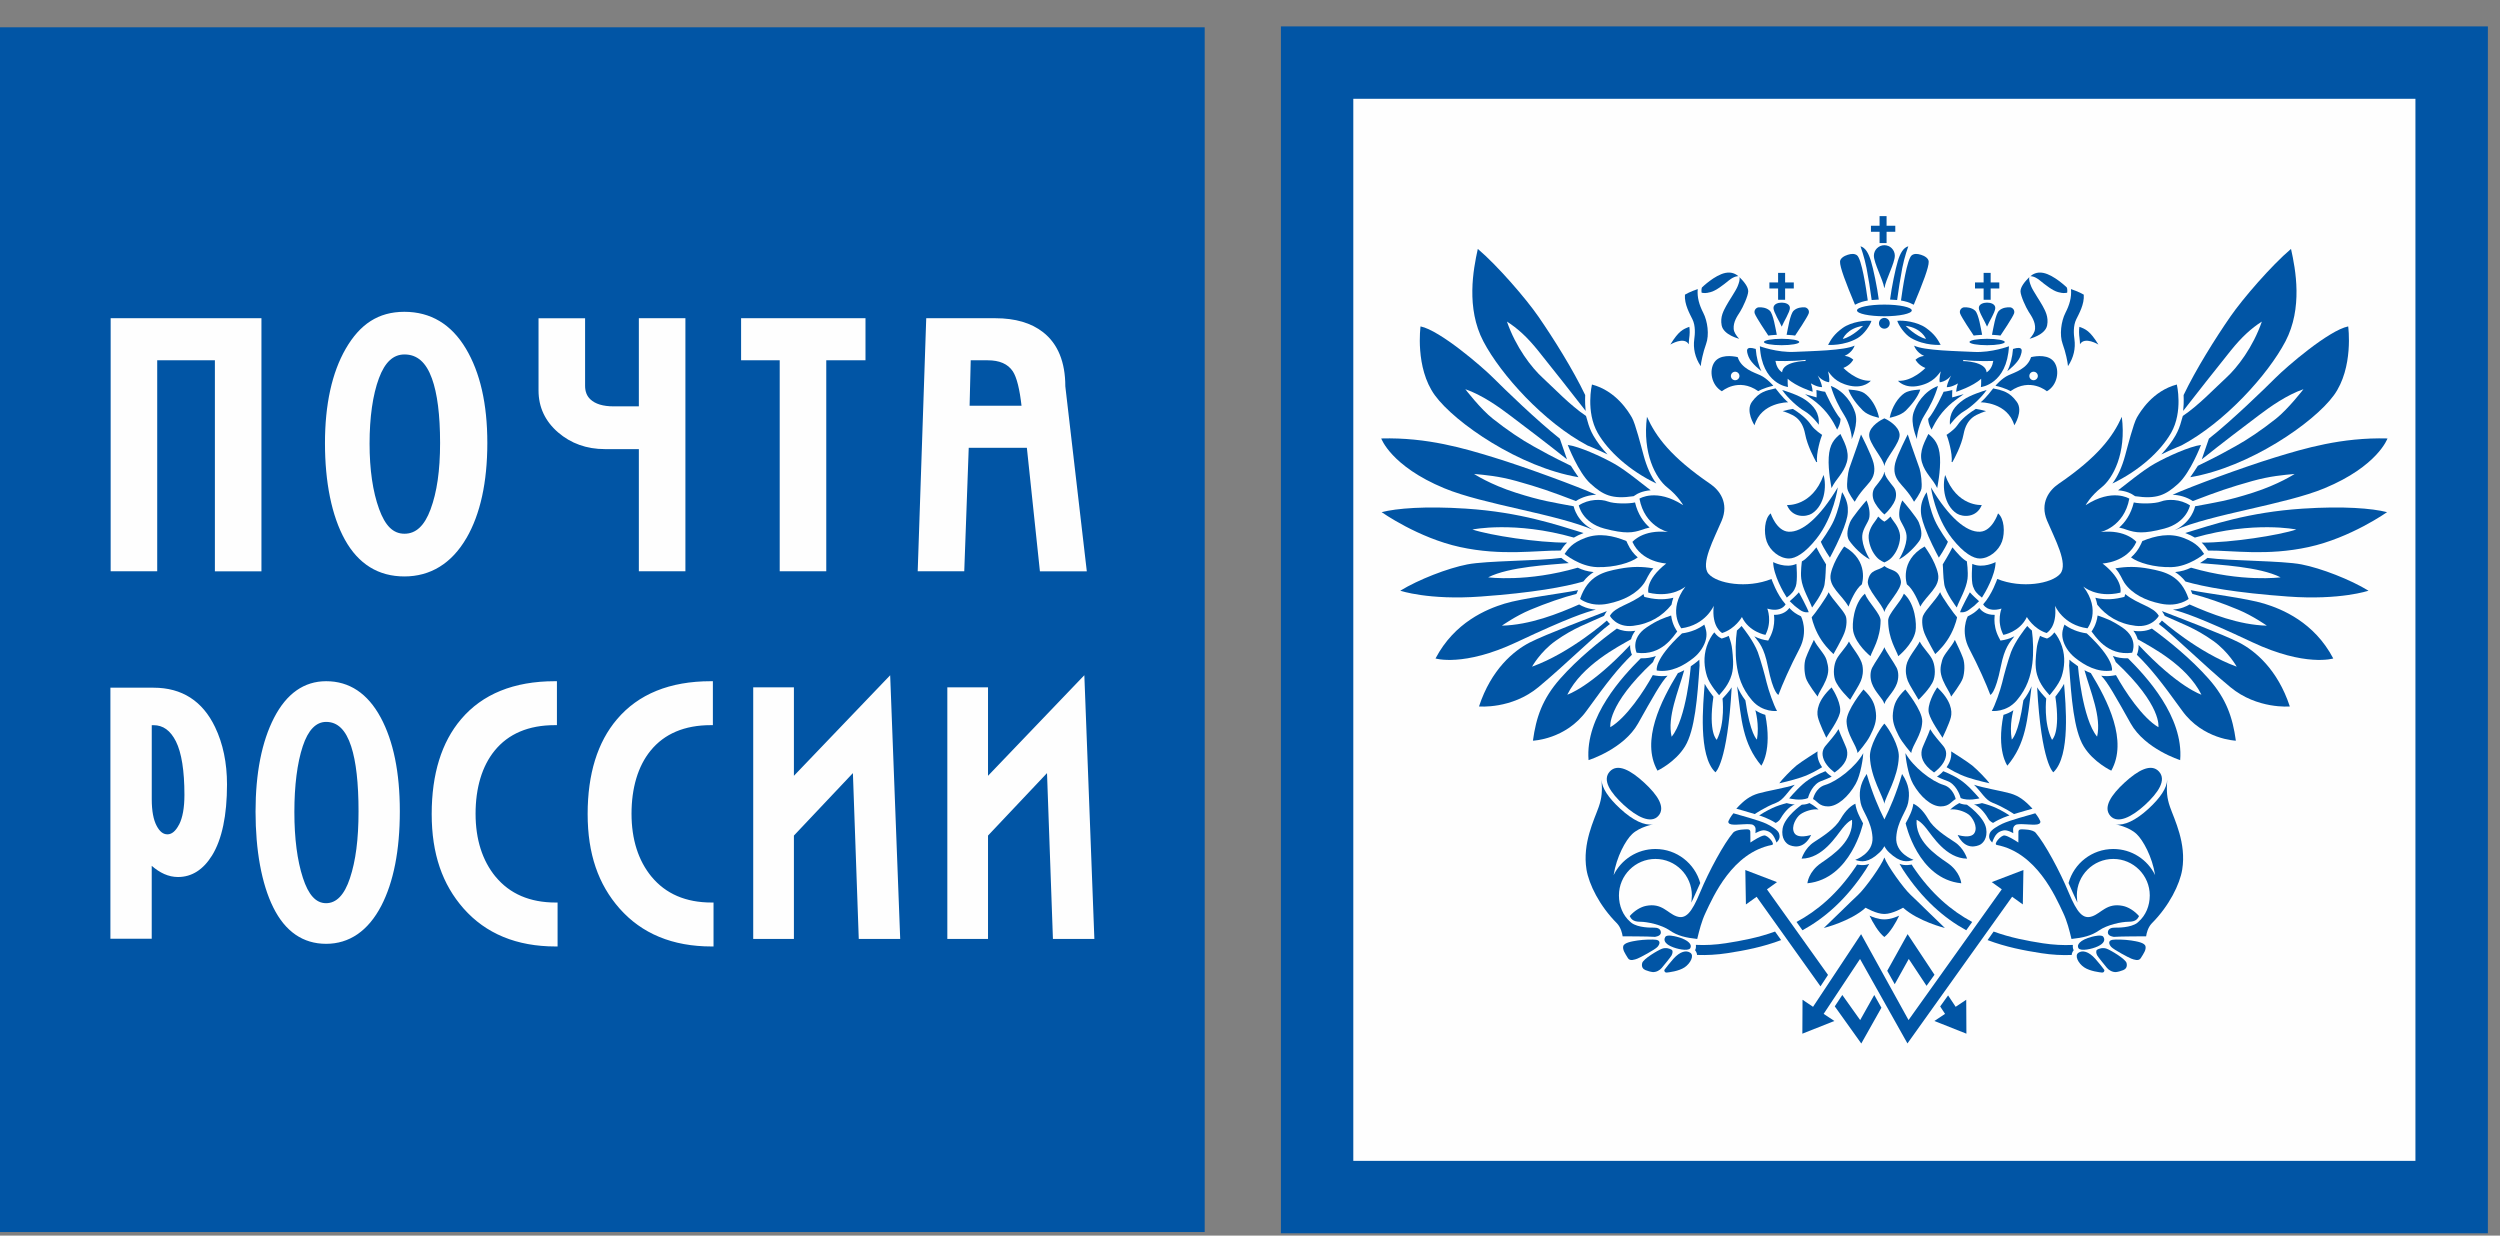 <svg width="87" height="43" viewBox="0 0 87 43" fill="none" xmlns="http://www.w3.org/2000/svg">
<rect x="0" y="0" width="87" height="43" fill="#808080" stroke="none"/>
<g clip-path="url(#clip0_1052_6401)">
<path d="M41.923 0.95H0V42.874H41.923V0.95Z" fill="#0155A5"/>
<path d="M86.578 0.918H44.576V42.918H86.578V0.918Z" fill="#0155A5"/>
<path fill-rule="evenodd" clip-rule="evenodd" d="M84.057 3.438V40.398H47.095V3.438H84.057Z" fill="#FEFEFE"/>
<path fill-rule="evenodd" clip-rule="evenodd" d="M22.672 30.508C22.211 29.946 21.977 29.208 21.977 28.316C21.977 27.423 22.2 26.662 22.64 26.123C23.119 25.534 23.825 25.235 24.738 25.235H24.808V23.706H24.738C23.313 23.706 22.214 24.152 21.47 25.032C20.793 25.827 20.45 26.936 20.45 28.328C20.45 29.719 20.823 30.778 21.558 31.613C22.331 32.491 23.407 32.937 24.761 32.937H24.831V31.408H24.761C23.868 31.408 23.166 31.106 22.673 30.508H22.672ZM17.244 30.508C16.784 29.946 16.55 29.209 16.55 28.316C16.55 27.422 16.773 26.662 17.213 26.123C17.692 25.534 18.397 25.235 19.311 25.235H19.381V23.706H19.311C17.886 23.706 16.786 24.152 16.043 25.032C15.367 25.827 15.023 26.936 15.023 28.328C15.023 29.719 15.396 30.778 16.13 31.613C16.903 32.491 17.98 32.937 19.333 32.937H19.404V31.408H19.333C18.441 31.408 17.738 31.106 17.246 30.508H17.244ZM22.232 15.627V19.881H23.852V11.074H22.232V14.141H21.351C20.987 14.141 20.716 14.059 20.544 13.896C20.421 13.78 20.361 13.626 20.361 13.423V11.075H18.741V13.59C18.741 14.169 18.971 14.659 19.422 15.048C19.869 15.433 20.416 15.629 21.05 15.629H22.234L22.232 15.627ZM37.735 23.498L37.62 23.617C37.62 23.617 34.606 26.765 34.383 26.998V23.919H32.967V32.675H34.383V29.078C34.419 29.041 36.231 27.12 36.436 26.904C36.447 27.219 36.642 32.675 36.642 32.675H38.084L37.735 23.499V23.498ZM27.134 19.881H28.754V12.537H30.119V11.074H25.79V12.537H27.134V19.881ZM30.865 23.617C30.865 23.617 27.852 26.765 27.628 26.998V23.919H26.212V32.675H27.628V29.078C27.663 29.041 29.476 27.12 29.681 26.904C29.693 27.219 29.885 32.675 29.885 32.675H31.327L30.978 23.499L30.864 23.619L30.865 23.617ZM33.78 12.538H34.367C34.784 12.538 35.072 12.663 35.246 12.922C35.386 13.136 35.485 13.552 35.549 14.12H33.742C33.745 13.942 33.776 12.71 33.781 12.54L33.78 12.538ZM33.712 15.583C33.888 15.583 35.57 15.583 35.735 15.583C35.753 15.763 36.189 19.882 36.189 19.882H37.821L37.073 13.443C37.073 12.598 36.813 11.962 36.299 11.561C35.89 11.238 35.33 11.074 34.634 11.074H32.233L31.936 19.881H33.556C33.556 19.881 33.706 15.775 33.712 15.582V15.583ZM5.471 12.538H7.478V19.882H9.098V11.074H3.851V19.881H5.471V12.537V12.538ZM6.229 28.698C6.114 28.922 5.978 29.035 5.827 29.035C5.676 29.035 5.557 28.938 5.451 28.738C5.338 28.525 5.281 28.215 5.281 27.812V25.236H5.341C5.676 25.236 5.931 25.421 6.122 25.8C6.318 26.192 6.418 26.818 6.418 27.662C6.418 28.11 6.355 28.459 6.231 28.699L6.229 28.698ZM5.344 23.931H3.842V32.669H5.28V30.13C5.559 30.374 5.861 30.52 6.195 30.52C6.673 30.52 7.073 30.266 7.381 29.768C7.725 29.208 7.9 28.377 7.9 27.298C7.9 26.548 7.76 25.876 7.484 25.302C7.05 24.394 6.33 23.932 5.344 23.932V23.931ZM14.983 17.727C14.772 18.296 14.476 18.574 14.076 18.574C13.676 18.574 13.404 18.292 13.193 17.715C12.973 17.11 12.861 16.344 12.861 15.437C12.861 14.53 12.971 13.74 13.188 13.16C13.395 12.605 13.684 12.335 14.076 12.335C14.516 12.335 14.828 12.607 15.031 13.171C15.219 13.687 15.315 14.441 15.315 15.413C15.315 16.385 15.204 17.13 14.983 17.727ZM16.234 18.723C16.715 17.893 16.959 16.78 16.959 15.413C16.959 14.047 16.707 12.958 16.21 12.127C15.703 11.28 14.983 10.851 14.073 10.851C13.164 10.851 12.524 11.284 12.032 12.135C11.552 12.967 11.309 14.073 11.309 15.425C11.309 16.777 11.542 17.952 12.002 18.781C12.473 19.63 13.169 20.06 14.073 20.06C14.978 20.06 15.719 19.61 16.234 18.721V18.723ZM12.177 30.564C11.987 31.14 11.708 31.431 11.348 31.431C10.989 31.431 10.731 31.135 10.541 30.55C10.343 29.942 10.244 29.172 10.244 28.259C10.244 27.345 10.342 26.551 10.537 25.966C10.723 25.406 10.997 25.122 11.35 25.122C11.751 25.122 12.036 25.402 12.222 25.977C12.392 26.498 12.477 27.257 12.477 28.233C12.477 29.209 12.378 29.961 12.178 30.561L12.177 30.564ZM13.248 24.969C12.796 24.131 12.159 23.706 11.35 23.706C10.584 23.706 9.974 24.134 9.539 24.976C9.111 25.805 8.893 26.904 8.893 28.245C8.893 29.587 9.102 30.758 9.511 31.581C9.928 32.42 10.546 32.845 11.35 32.845C12.153 32.845 12.812 32.4 13.269 31.521C13.696 30.698 13.914 29.592 13.914 28.233C13.914 26.875 13.69 25.791 13.248 24.968V24.969Z" fill="#FEFEFE"/>
<path fill-rule="evenodd" clip-rule="evenodd" d="M57.315 14.506C57.626 15.192 58.136 15.896 59.523 16.844C59.834 17.057 60.177 17.499 59.915 18.12C59.654 18.742 59.164 19.625 59.457 19.968C59.752 20.312 60.798 20.491 61.648 20.148C61.648 20.148 61.829 20.687 62.139 21.031C62.139 21.031 61.992 21.326 61.502 21.179C61.502 21.179 61.683 21.62 61.437 22.094C61.437 22.094 60.865 21.995 60.619 21.472C60.619 21.472 60.391 21.883 59.932 22.029C59.932 22.029 59.555 21.833 59.638 21.081C59.638 21.081 59.36 21.751 58.509 21.865C58.509 21.865 58.019 21.244 58.656 20.41C58.656 20.41 58.198 20.82 57.364 20.624C57.364 20.624 57.233 20.199 57.986 19.609C57.986 19.609 57.135 19.577 56.808 18.858C56.808 18.858 57.168 18.415 58.051 18.515C58.051 18.515 57.233 18.334 57.053 17.353C57.053 17.353 57.642 16.977 58.574 17.581C58.574 17.581 58.411 17.271 58.018 16.96C57.624 16.649 57.151 15.782 57.314 14.507L57.315 14.506Z" fill="#0155A5"/>
<path fill-rule="evenodd" clip-rule="evenodd" d="M60.737 24.369C60.614 24.204 60.521 24.041 60.452 23.882C60.598 25.072 60.651 25.874 61.294 26.645C61.294 26.645 61.681 26.129 61.432 24.877C61.324 24.845 61.203 24.796 61.086 24.716C61.086 24.716 61.233 25.224 61.142 25.737C61.142 25.737 60.91 25.568 60.739 24.369H60.737Z" fill="#0155A5"/>
<path fill-rule="evenodd" clip-rule="evenodd" d="M59.626 24.245C59.55 24.148 59.401 23.944 59.324 23.798C59.27 24.488 59.088 26.308 59.697 26.876C59.697 26.876 60.114 26.571 60.263 23.919C60.174 24.067 60.02 24.224 59.944 24.31C59.944 24.31 60.045 25.152 59.744 25.746C59.744 25.746 59.441 25.516 59.627 24.245H59.626Z" fill="#0155A5"/>
<path fill-rule="evenodd" clip-rule="evenodd" d="M58.174 25.636C58.687 25.022 58.84 23.186 58.84 23.186C58.91 23.138 58.982 23.086 59.052 23.03C59.083 23.006 59.11 22.983 59.137 22.956C59.137 23.023 59.14 23.091 59.145 23.162C59.071 24.267 58.984 25.407 58.639 25.974C58.3 26.529 57.68 26.819 57.68 26.819C57.097 25.782 57.801 24.39 58.391 23.424C58.464 23.396 58.537 23.362 58.611 23.324C58.404 24.069 58.012 24.953 58.173 25.639L58.174 25.636Z" fill="#0155A5"/>
<path fill-rule="evenodd" clip-rule="evenodd" d="M56.728 22.446C56.724 22.566 56.747 22.662 56.763 22.712C56.769 22.732 56.777 22.758 56.791 22.786C56.302 23.267 55.941 23.724 55.217 24.729C54.492 25.736 53.346 25.776 53.346 25.776C53.456 24.962 53.678 24.317 54.29 23.623C54.904 22.928 55.688 22.295 56.266 21.874C56.415 21.943 56.607 21.986 56.853 21.958C56.872 21.955 56.89 21.954 56.91 21.95C56.832 22.051 56.785 22.152 56.76 22.246C56.323 22.497 55.056 23.14 54.542 24.175C54.542 24.175 55.344 23.924 56.73 22.445L56.728 22.446Z" fill="#0155A5"/>
<path fill-rule="evenodd" clip-rule="evenodd" d="M55.82 21.432L55.868 21.345C55.883 21.317 55.901 21.291 55.919 21.266C55.448 21.449 53.768 22.084 53.225 22.364C52.682 22.647 51.896 23.287 51.469 24.585C51.469 24.585 52.602 24.688 53.537 23.913C54.472 23.138 55.562 22.058 56.027 21.715C55.98 21.671 55.945 21.63 55.919 21.595C55.919 21.595 54.654 22.717 53.315 23.2C53.315 23.2 53.602 22.681 54.131 22.304C54.775 21.846 55.257 21.692 55.82 21.432Z" fill="#0155A5"/>
<path fill-rule="evenodd" clip-rule="evenodd" d="M54.86 20.667C54.877 20.622 54.897 20.579 54.916 20.538C54.362 20.651 52.977 20.817 52.357 21.007C51.738 21.197 50.62 21.65 49.956 22.915C49.956 22.915 50.93 23.216 52.77 22.351C54.609 21.485 55.185 21.307 55.536 21.214C55.255 21.193 55.058 21.099 54.954 21.035C54.221 21.36 53.24 21.748 52.266 21.773C52.266 21.773 52.747 21.433 53.252 21.222C53.8 20.992 54.402 20.784 54.86 20.667Z" fill="#0155A5"/>
<path fill-rule="evenodd" clip-rule="evenodd" d="M54.905 19.755C55.086 19.84 55.224 19.883 55.459 19.908C55.331 19.99 55.208 20.096 55.1 20.237C54.452 20.424 53.347 20.629 51.525 20.76C49.702 20.892 48.73 20.556 48.73 20.556C49.366 20.168 50.378 19.774 51.063 19.641C51.747 19.508 53.545 19.523 54.334 19.415C54.343 19.423 54.439 19.501 54.593 19.596C53.93 19.655 52.517 19.722 51.788 20.091C51.788 20.091 53.135 20.272 54.906 19.755H54.905Z" fill="#0155A5"/>
<path fill-rule="evenodd" clip-rule="evenodd" d="M54.769 18.709C54.861 18.654 54.973 18.601 55.107 18.549C54.185 18.269 52.917 17.824 51.011 17.7C49.612 17.608 48.602 17.688 48.081 17.823C48.081 17.823 49.353 18.721 50.809 19.037C52.265 19.354 53.448 19.152 54.311 19.159C54.368 19.074 54.432 18.978 54.534 18.883C53.524 18.889 51.843 18.628 51.24 18.427C51.24 18.427 52.706 18.12 54.768 18.707L54.769 18.709Z" fill="#0155A5"/>
<path fill-rule="evenodd" clip-rule="evenodd" d="M54.764 17.622C54.77 17.647 54.876 18.168 55.479 18.456C54.184 17.887 51.63 17.561 50.26 16.991C48.405 16.221 48.067 15.258 48.067 15.258C49.672 15.216 50.969 15.609 51.969 15.914C53.14 16.274 54.922 16.938 55.548 17.217C55.314 17.226 55.058 17.294 54.841 17.437C53.969 17.103 53.564 16.962 52.772 16.74C52.148 16.566 51.686 16.53 51.297 16.493C51.297 16.493 51.845 16.857 52.751 17.146C53.647 17.433 54.036 17.481 54.764 17.619V17.622Z" fill="#0155A5"/>
<path fill-rule="evenodd" clip-rule="evenodd" d="M54.666 16.208C54.719 16.299 54.872 16.52 54.931 16.607C52.883 16.263 50.629 14.714 49.933 13.755C49.236 12.795 49.435 11.359 49.435 11.359C50.11 11.496 51.578 12.763 51.958 13.143C52.338 13.523 53.488 14.641 54.282 15.265L54.532 15.986C53.85 15.439 53.041 14.827 52.537 14.447C52.15 14.153 51.569 13.742 50.993 13.544C50.993 13.544 51.524 14.237 51.953 14.573C52.447 14.965 52.953 15.305 53.366 15.532C53.734 15.734 53.922 15.848 54.666 16.209V16.208Z" fill="#0155A5"/>
<path fill-rule="evenodd" clip-rule="evenodd" d="M60.445 21.942C60.507 21.889 60.56 21.835 60.606 21.784C60.701 21.904 61.016 22.299 61.171 22.692C61.29 23.03 61.416 23.487 61.478 23.75C61.541 24.011 61.728 24.554 61.841 24.741C61.841 24.741 61.341 24.804 60.972 24.374C60.608 23.949 60.485 23.524 60.429 23.086C60.384 22.743 60.398 22.269 60.445 21.941V21.942Z" fill="#0155A5"/>
<path fill-rule="evenodd" clip-rule="evenodd" d="M59.657 22.007C59.751 22.131 59.839 22.183 59.849 22.186L59.915 22.221L59.987 22.198C60.048 22.178 60.105 22.155 60.16 22.128C60.231 22.33 60.26 22.428 60.279 22.599C60.303 22.828 60.348 23.186 60.262 23.48C60.158 23.837 59.943 24.055 59.825 24.193C59.825 24.193 59.499 23.833 59.405 23.537C59.307 23.226 59.272 22.866 59.393 22.496C59.458 22.297 59.565 22.111 59.657 22.006V22.007Z" fill="#0155A5"/>
<path fill-rule="evenodd" clip-rule="evenodd" d="M58.533 22.042C58.866 21.997 59.12 21.876 59.31 21.736C59.352 21.855 59.417 22.012 59.369 22.237C59.32 22.461 59.165 22.71 58.942 22.89C58.606 23.159 58.154 23.412 57.656 23.334C57.656 23.334 57.542 22.961 58.533 22.042Z" fill="#0155A5"/>
<path fill-rule="evenodd" clip-rule="evenodd" d="M58.156 21.419C58.196 21.751 58.355 21.959 58.368 21.975C58.251 22.115 57.832 22.837 56.955 22.715C56.955 22.715 56.718 22.224 57.302 21.833C57.697 21.569 57.885 21.515 58.157 21.419H58.156Z" fill="#0155A5"/>
<path fill-rule="evenodd" clip-rule="evenodd" d="M58.233 20.801C57.999 20.86 57.695 20.884 57.323 20.795L57.222 20.772L57.193 20.674C56.743 21.042 56.208 21.101 56.024 21.432C56.024 21.432 56.249 21.849 56.833 21.779C57.416 21.71 57.855 21.436 58.168 21.044C58.179 20.985 58.205 20.876 58.233 20.8V20.801Z" fill="#0155A5"/>
<path fill-rule="evenodd" clip-rule="evenodd" d="M57.222 20.285C57.306 20.163 57.363 19.972 57.537 19.779C57.152 19.713 56.803 19.708 56.35 19.794C55.812 19.896 55.262 20.023 54.987 20.842C54.987 20.842 55.334 21.137 55.961 21.008C56.493 20.899 56.956 20.669 57.222 20.285Z" fill="#0155A5"/>
<path fill-rule="evenodd" clip-rule="evenodd" d="M56.994 19.398C56.858 19.281 56.735 19.128 56.645 18.93L56.598 18.828C56.132 18.637 55.646 18.54 55.17 18.718C54.695 18.896 54.569 19.102 54.448 19.278C54.448 19.278 54.975 19.719 55.582 19.736C56.189 19.754 56.749 19.58 56.994 19.398Z" fill="#0155A5"/>
<path fill-rule="evenodd" clip-rule="evenodd" d="M57.134 18.439C57.214 18.408 57.306 18.38 57.408 18.359C57.201 18.177 56.998 17.901 56.899 17.485C56.683 17.536 56.174 17.536 55.95 17.451C55.727 17.366 55.286 17.359 54.942 17.588C54.942 17.588 55.056 18.189 55.834 18.395C56.566 18.589 56.838 18.538 57.134 18.438V18.439Z" fill="#0155A5"/>
<path fill-rule="evenodd" clip-rule="evenodd" d="M56.854 17.265L56.957 17.2C56.97 17.191 57.145 17.084 57.443 17.062C57.192 16.875 56.597 16.375 56.173 16.136C55.712 15.877 54.947 15.535 54.558 15.484C54.558 15.484 54.923 16.443 55.349 16.83C55.789 17.231 56.099 17.379 56.854 17.267V17.265Z" fill="#0155A5"/>
<path fill-rule="evenodd" clip-rule="evenodd" d="M57.64 16.824C57.455 16.581 57.307 16.248 57.2 15.855C57.111 15.533 56.911 14.738 56.791 14.532C56.671 14.325 56.241 13.604 55.4 13.381C55.4 13.381 55.177 14.32 55.599 15.065C55.965 15.705 56.711 16.381 57.64 16.826V16.824Z" fill="#0155A5"/>
<path fill-rule="evenodd" clip-rule="evenodd" d="M62.304 21.194C62.409 21.298 62.489 21.358 62.676 21.45C62.676 21.45 62.944 21.963 62.62 22.581C62.295 23.199 62.02 23.83 61.89 24.181C61.89 24.181 61.715 24.155 61.521 23.187C61.389 22.531 61.223 22.368 61.05 22.144C61.238 22.239 61.392 22.268 61.404 22.27L61.534 22.292L61.594 22.177C61.709 21.954 61.744 21.739 61.744 21.561C61.744 21.502 61.74 21.446 61.734 21.397C62.036 21.404 62.197 21.253 62.258 21.174C62.263 21.166 62.268 21.161 62.272 21.154L62.303 21.195L62.304 21.194Z" fill="#0155A5"/>
<path fill-rule="evenodd" clip-rule="evenodd" d="M55.164 13.773C55.161 13.862 55.16 13.963 55.164 14.069L55.181 14.3C54.686 13.667 54.091 12.903 53.524 12.2C53.135 11.718 52.808 11.425 52.442 11.191C52.75 12.084 53.299 12.797 53.69 13.152C54.079 13.508 54.643 14.108 55.193 14.475L55.246 14.655C55.289 14.821 55.354 14.991 55.445 15.152C55.574 15.377 55.743 15.601 55.942 15.814C55.781 15.736 55.598 15.651 55.413 15.573L55.243 15.502C53.731 14.7 52.229 13.039 51.622 11.881C51.015 10.724 51.268 9.382 51.428 8.662C52.115 9.245 53.104 10.391 53.535 11.015C54.064 11.78 54.743 12.865 55.164 13.747V13.773Z" fill="#0155A5"/>
<path fill-rule="evenodd" clip-rule="evenodd" d="M76.384 18.709C76.293 18.654 76.182 18.601 76.046 18.549C76.969 18.269 78.235 17.824 80.141 17.7C81.539 17.608 82.549 17.688 83.07 17.823C83.07 17.823 81.798 18.721 80.341 19.037C78.886 19.354 77.704 19.152 76.84 19.159C76.783 19.074 76.719 18.978 76.618 18.883C77.629 18.889 79.31 18.628 79.911 18.427C79.911 18.427 78.445 18.12 76.384 18.707V18.709Z" fill="#0155A5"/>
<path fill-rule="evenodd" clip-rule="evenodd" d="M76.388 17.622C76.384 17.647 76.277 18.168 75.674 18.456C76.969 17.887 79.521 17.561 80.893 16.991C82.748 16.221 83.085 15.258 83.085 15.258C81.482 15.216 80.182 15.609 79.183 15.914C78.012 16.274 76.229 16.938 75.605 17.217C75.838 17.226 76.095 17.294 76.31 17.437C77.184 17.103 77.589 16.962 78.379 16.74C79.003 16.566 79.465 16.53 79.854 16.493C79.854 16.493 79.304 16.857 78.4 17.146C77.502 17.433 77.116 17.481 76.387 17.619L76.388 17.622Z" fill="#0155A5"/>
<path fill-rule="evenodd" clip-rule="evenodd" d="M76.487 16.208C76.433 16.299 76.281 16.52 76.221 16.607C78.27 16.263 80.523 14.714 81.219 13.755C81.915 12.795 81.717 11.359 81.717 11.359C81.041 11.496 79.574 12.763 79.194 13.143C78.814 13.523 77.664 14.641 76.87 15.265L76.621 15.986C77.302 15.439 78.111 14.827 78.615 14.447C79.003 14.153 79.583 13.742 80.161 13.544C80.161 13.544 79.628 14.237 79.201 14.573C78.706 14.965 78.204 15.305 77.788 15.532C77.421 15.734 77.231 15.848 76.487 16.209V16.208Z" fill="#0155A5"/>
<path fill-rule="evenodd" clip-rule="evenodd" d="M75.99 13.773C75.993 13.862 75.995 13.963 75.991 14.069L75.974 14.3C76.469 13.667 77.064 12.903 77.631 12.2C78.02 11.718 78.347 11.425 78.712 11.191C78.405 12.084 77.856 12.797 77.465 13.152C77.076 13.508 76.512 14.108 75.962 14.475L75.909 14.655C75.866 14.821 75.801 14.991 75.71 15.152C75.581 15.377 75.412 15.601 75.213 15.814C75.372 15.736 75.557 15.651 75.742 15.573L75.912 15.502C77.424 14.7 78.926 13.039 79.533 11.881C80.14 10.724 79.889 9.382 79.727 8.662C79.04 9.245 78.051 10.391 77.619 11.015C77.089 11.78 76.411 12.865 75.99 13.747V13.773Z" fill="#0155A5"/>
<path fill-rule="evenodd" clip-rule="evenodd" d="M57.097 22.91C56.473 23.534 55.159 24.933 55.282 26.452C55.282 26.452 56.504 26.069 57.006 25.174C57.508 24.279 57.82 23.718 58.031 23.516C57.894 23.534 57.759 23.534 57.627 23.513L57.517 23.494C57.208 24.057 56.593 24.983 56.04 25.306C56.04 25.306 55.9 24.557 57.524 23.04C57.547 22.979 57.579 22.907 57.624 22.829C57.476 22.882 57.306 22.914 57.116 22.909L57.096 22.911L57.097 22.91Z" fill="#0155A5"/>
<path fill-rule="evenodd" clip-rule="evenodd" d="M73.839 14.506C73.528 15.192 73.018 15.896 71.63 16.844C71.32 17.057 70.977 17.499 71.239 18.12C71.5 18.742 71.99 19.625 71.695 19.968C71.401 20.312 70.354 20.491 69.504 20.148C69.504 20.148 69.325 20.687 69.014 21.031C69.014 21.031 69.162 21.326 69.652 21.179C69.652 21.179 69.471 21.62 69.717 22.094C69.717 22.094 70.289 21.995 70.535 21.472C70.535 21.472 70.763 21.883 71.221 22.029C71.221 22.029 71.597 21.833 71.516 21.081C71.516 21.081 71.794 21.751 72.644 21.865C72.644 21.865 73.135 21.244 72.498 20.41C72.498 20.41 72.956 20.82 73.79 20.624C73.79 20.624 73.92 20.199 73.168 19.609C73.168 19.609 74.018 19.577 74.346 18.858C74.346 18.858 73.986 18.415 73.103 18.515C73.103 18.515 73.92 18.334 74.1 17.353C74.1 17.353 73.512 16.977 72.58 17.581C72.58 17.581 72.743 17.271 73.135 16.96C73.528 16.649 74.002 15.782 73.839 14.507V14.506Z" fill="#0155A5"/>
<path fill-rule="evenodd" clip-rule="evenodd" d="M70.415 24.369C70.539 24.204 70.632 24.041 70.699 23.882C70.555 25.072 70.5 25.874 69.857 26.645C69.857 26.645 69.47 26.129 69.721 24.877C69.828 24.845 69.949 24.796 70.066 24.716C70.066 24.716 69.918 25.224 70.01 25.737C70.01 25.737 70.243 25.568 70.414 24.369H70.415Z" fill="#0155A5"/>
<path fill-rule="evenodd" clip-rule="evenodd" d="M71.527 24.245C71.604 24.148 71.751 23.944 71.829 23.798C71.883 24.488 72.064 26.308 71.456 26.876C71.456 26.876 71.038 26.571 70.892 23.919C70.98 24.067 71.135 24.224 71.209 24.31C71.209 24.31 71.108 25.152 71.41 25.746C71.41 25.746 71.713 25.516 71.527 24.245Z" fill="#0155A5"/>
<path fill-rule="evenodd" clip-rule="evenodd" d="M72.98 25.636C72.467 25.022 72.313 23.186 72.313 23.186C72.243 23.138 72.171 23.086 72.1 23.03C72.071 23.006 72.042 22.983 72.015 22.956C72.015 23.023 72.014 23.091 72.006 23.162C72.081 24.267 72.168 25.407 72.513 25.974C72.851 26.529 73.472 26.819 73.472 26.819C74.055 25.782 73.351 24.39 72.762 23.424C72.687 23.396 72.614 23.362 72.54 23.324C72.747 24.069 73.139 24.953 72.978 25.639L72.98 25.636Z" fill="#0155A5"/>
<path fill-rule="evenodd" clip-rule="evenodd" d="M74.424 22.446C74.428 22.566 74.406 22.662 74.39 22.712C74.383 22.732 74.376 22.758 74.363 22.786C74.85 23.267 75.213 23.724 75.937 24.729C76.66 25.736 77.808 25.776 77.808 25.776C77.696 24.962 77.476 24.317 76.862 23.623C76.249 22.928 75.463 22.295 74.886 21.874C74.738 21.943 74.545 21.986 74.299 21.958C74.281 21.955 74.261 21.954 74.242 21.95C74.319 22.051 74.366 22.152 74.392 22.246C74.829 22.497 76.097 23.14 76.61 24.175C76.61 24.175 75.808 23.924 74.423 22.445L74.424 22.446Z" fill="#0155A5"/>
<path fill-rule="evenodd" clip-rule="evenodd" d="M75.334 21.432L75.286 21.345C75.27 21.317 75.253 21.291 75.236 21.266C75.706 21.449 77.387 22.084 77.929 22.364C78.472 22.647 79.258 23.287 79.686 24.585C79.686 24.585 78.553 24.688 77.617 23.913C76.68 23.138 75.591 22.058 75.125 21.715C75.173 21.671 75.209 21.63 75.234 21.595C75.234 21.595 76.5 22.717 77.837 23.2C77.837 23.2 77.55 22.681 77.022 22.304C76.378 21.846 75.897 21.692 75.332 21.432H75.334Z" fill="#0155A5"/>
<path fill-rule="evenodd" clip-rule="evenodd" d="M76.294 20.667C76.275 20.622 76.257 20.579 76.237 20.538C76.792 20.651 78.177 20.817 78.796 21.007C79.415 21.197 80.534 21.65 81.198 22.915C81.198 22.915 80.223 23.216 78.383 22.351C76.544 21.485 75.97 21.307 75.617 21.214C75.897 21.193 76.095 21.099 76.198 21.035C76.931 21.36 77.913 21.748 78.886 21.773C78.886 21.773 78.405 21.433 77.901 21.222C77.354 20.992 76.751 20.784 76.293 20.667H76.294Z" fill="#0155A5"/>
<path fill-rule="evenodd" clip-rule="evenodd" d="M76.248 19.755C76.067 19.84 75.929 19.883 75.694 19.908C75.823 19.99 75.945 20.096 76.054 20.237C76.702 20.424 77.805 20.629 79.628 20.76C81.452 20.892 82.424 20.556 82.424 20.556C81.789 20.168 80.776 19.774 80.092 19.641C79.407 19.508 77.607 19.523 76.82 19.415C76.811 19.423 76.715 19.501 76.561 19.596C77.224 19.655 78.636 19.722 79.365 20.091C79.365 20.091 78.02 20.272 76.249 19.755H76.248Z" fill="#0155A5"/>
<path fill-rule="evenodd" clip-rule="evenodd" d="M70.709 21.942C70.646 21.889 70.593 21.835 70.548 21.784C70.452 21.904 70.138 22.299 69.984 22.692C69.864 23.03 69.739 23.487 69.677 23.75C69.615 24.011 69.427 24.554 69.314 24.741C69.314 24.741 69.815 24.804 70.183 24.374C70.545 23.949 70.67 23.524 70.726 23.086C70.77 22.743 70.757 22.269 70.71 21.941L70.709 21.942Z" fill="#0155A5"/>
<path fill-rule="evenodd" clip-rule="evenodd" d="M71.493 22.007C71.402 22.131 71.312 22.183 71.304 22.186L71.237 22.221L71.165 22.198C71.103 22.178 71.047 22.155 70.993 22.128C70.922 22.33 70.892 22.428 70.873 22.599C70.849 22.828 70.803 23.186 70.889 23.48C70.994 23.837 71.207 24.055 71.325 24.193C71.325 24.193 71.651 23.833 71.746 23.537C71.844 23.226 71.879 22.866 71.758 22.496C71.693 22.297 71.586 22.111 71.492 22.006L71.493 22.007Z" fill="#0155A5"/>
<path fill-rule="evenodd" clip-rule="evenodd" d="M72.621 22.042C72.288 21.997 72.033 21.876 71.843 21.736C71.8 21.855 71.735 22.012 71.784 22.237C71.832 22.461 71.987 22.71 72.212 22.89C72.546 23.159 72.999 23.412 73.496 23.334C73.496 23.334 73.61 22.961 72.62 22.042H72.621Z" fill="#0155A5"/>
<path fill-rule="evenodd" clip-rule="evenodd" d="M72.997 21.419C72.957 21.751 72.797 21.959 72.785 21.975C72.902 22.115 73.322 22.837 74.198 22.715C74.198 22.715 74.435 22.224 73.852 21.833C73.455 21.569 73.269 21.515 72.998 21.419H72.997Z" fill="#0155A5"/>
<path fill-rule="evenodd" clip-rule="evenodd" d="M72.92 20.801C73.153 20.86 73.457 20.884 73.829 20.795L73.929 20.772L73.959 20.674C74.408 21.042 74.943 21.101 75.127 21.432C75.127 21.432 74.902 21.849 74.319 21.779C73.736 21.71 73.297 21.436 72.985 21.044C72.973 20.985 72.948 20.876 72.918 20.8L72.92 20.801Z" fill="#0155A5"/>
<path fill-rule="evenodd" clip-rule="evenodd" d="M73.931 20.285C73.847 20.163 73.791 19.972 73.615 19.779C74.002 19.713 74.351 19.708 74.803 19.794C75.342 19.896 75.89 20.023 76.165 20.842C76.165 20.842 75.819 21.137 75.192 21.008C74.659 20.899 74.196 20.669 73.931 20.285Z" fill="#0155A5"/>
<path fill-rule="evenodd" clip-rule="evenodd" d="M74.159 19.398C74.294 19.281 74.418 19.128 74.508 18.93L74.554 18.828C75.022 18.637 75.508 18.54 75.982 18.718C76.459 18.896 76.584 19.102 76.704 19.278C76.704 19.278 76.177 19.719 75.57 19.736C74.963 19.754 74.403 19.58 74.16 19.398H74.159Z" fill="#0155A5"/>
<path fill-rule="evenodd" clip-rule="evenodd" d="M74.018 18.439C73.938 18.408 73.848 18.38 73.747 18.359C73.954 18.177 74.156 17.901 74.256 17.485C74.472 17.536 74.982 17.536 75.205 17.451C75.428 17.366 75.869 17.359 76.212 17.588C76.212 17.588 76.099 18.189 75.318 18.395C74.586 18.589 74.315 18.538 74.016 18.438L74.018 18.439Z" fill="#0155A5"/>
<path fill-rule="evenodd" clip-rule="evenodd" d="M74.298 17.265L74.196 17.2C74.183 17.191 74.007 17.084 73.71 17.062C73.961 16.875 74.556 16.375 74.981 16.136C75.44 15.877 76.206 15.535 76.595 15.484C76.595 15.484 76.23 16.443 75.805 16.83C75.364 17.231 75.055 17.379 74.298 17.267V17.265Z" fill="#0155A5"/>
<path fill-rule="evenodd" clip-rule="evenodd" d="M73.512 16.824C73.698 16.581 73.847 16.248 73.954 15.855C74.042 15.533 74.244 14.738 74.363 14.532C74.483 14.325 74.913 13.604 75.754 13.381C75.754 13.381 75.977 14.32 75.554 15.065C75.188 15.705 74.443 16.381 73.512 16.826V16.824Z" fill="#0155A5"/>
<path fill-rule="evenodd" clip-rule="evenodd" d="M68.848 21.194C68.741 21.298 68.664 21.358 68.477 21.45C68.477 21.45 68.208 21.963 68.532 22.581C68.856 23.199 69.132 23.83 69.263 24.181C69.263 24.181 69.437 24.155 69.63 23.187C69.762 22.531 69.928 22.368 70.1 22.144C69.913 22.239 69.759 22.268 69.746 22.27L69.616 22.292L69.556 22.177C69.441 21.954 69.406 21.739 69.406 21.561C69.406 21.502 69.41 21.446 69.415 21.397C69.112 21.404 68.953 21.253 68.891 21.174C68.885 21.166 68.882 21.161 68.876 21.154L68.846 21.195L68.848 21.194Z" fill="#0155A5"/>
<path fill-rule="evenodd" clip-rule="evenodd" d="M74.056 22.91C74.679 23.534 75.994 24.933 75.87 26.452C75.87 26.452 74.649 26.069 74.147 25.174C73.645 24.279 73.334 23.718 73.122 23.516C73.257 23.534 73.392 23.534 73.525 23.513L73.635 23.494C73.945 24.057 74.558 24.983 75.112 25.306C75.112 25.306 75.253 24.557 73.629 23.04C73.605 22.979 73.572 22.907 73.528 22.829C73.675 22.882 73.845 22.914 74.037 22.909L74.056 22.911V22.91Z" fill="#0155A5"/>
<path fill-rule="evenodd" clip-rule="evenodd" d="M64.623 10.803C64.623 10.691 65.05 10.6 65.576 10.6C66.102 10.6 66.53 10.691 66.53 10.803C66.53 10.914 66.103 11.006 65.576 11.006C65.049 11.006 64.623 10.916 64.623 10.803Z" fill="#0155A5"/>
<path fill-rule="evenodd" clip-rule="evenodd" d="M61.385 11.902C61.385 11.841 61.66 11.79 62 11.79C62.34 11.79 62.614 11.839 62.614 11.902C62.614 11.964 62.339 12.013 62 12.013C61.661 12.013 61.385 11.964 61.385 11.902Z" fill="#0155A5"/>
<path fill-rule="evenodd" clip-rule="evenodd" d="M65.763 11.251C65.763 11.354 65.68 11.438 65.576 11.438C65.473 11.438 65.388 11.354 65.388 11.251C65.388 11.147 65.471 11.063 65.576 11.063C65.681 11.063 65.763 11.147 65.763 11.251Z" fill="#0155A5"/>
<path fill-rule="evenodd" clip-rule="evenodd" d="M64.554 10.605C64.236 9.849 64.024 9.291 64.033 9.104C64.038 8.989 64.174 8.906 64.3 8.867C64.426 8.827 64.539 8.821 64.623 8.884C64.787 9.011 64.941 10.033 64.999 10.457C64.838 10.489 64.741 10.509 64.554 10.605Z" fill="#0155A5"/>
<path fill-rule="evenodd" clip-rule="evenodd" d="M65.134 10.441C65.214 10.433 65.297 10.428 65.381 10.425C65.331 10.02 65.19 9.344 65.107 9.077C65.025 8.812 64.919 8.619 64.745 8.571C64.745 8.571 64.88 8.942 64.955 9.327C65.029 9.711 65.086 10.079 65.134 10.442V10.441Z" fill="#0155A5"/>
<path fill-rule="evenodd" clip-rule="evenodd" d="M64.129 11.796C64.478 11.713 64.837 11.339 64.837 11.339C64.272 11.422 64.129 11.796 64.129 11.796ZM64.652 11.762C64.165 12.047 63.617 12.002 63.617 12.002C63.722 11.809 63.822 11.632 64.127 11.412C64.433 11.195 64.931 11.139 65.126 11.167C65.082 11.313 64.882 11.626 64.651 11.762H64.652Z" fill="#0155A5"/>
<path fill-rule="evenodd" clip-rule="evenodd" d="M62.833 12.564V12.524C62.352 12.585 61.785 12.559 61.785 12.559C61.816 12.738 61.89 12.873 62.016 12.956C62.047 12.566 62.833 12.562 62.833 12.562V12.564ZM61.24 12.049C61.24 12.049 61.846 12.276 62.454 12.245C63.061 12.215 64.178 12.201 64.54 12.027C64.54 12.027 64.481 12.254 64.192 12.386C64.192 12.386 64.345 12.386 64.494 12.516C64.494 12.516 64.406 12.703 64.15 12.804C64.15 12.804 64.612 13.285 65.106 13.249C65.106 13.249 64.879 13.532 64.373 13.423C63.867 13.314 63.705 13.031 63.617 12.921C63.617 12.921 63.684 13.192 63.652 13.301C63.652 13.301 63.429 13.288 63.255 13.068C63.255 13.068 63.382 13.286 63.408 13.471C63.408 13.471 63.27 13.488 63.019 13.341C63.019 13.341 63.072 13.476 63.08 13.633C63.08 13.633 62.494 13.446 62.211 13.179C62.211 13.179 62.207 13.362 62.221 13.467C62.221 13.467 61.312 13.375 61.243 12.047L61.24 12.049Z" fill="#0155A5"/>
<path fill-rule="evenodd" clip-rule="evenodd" d="M61.1 12.142C61.121 12.43 61.195 12.713 61.296 12.915C61.296 12.915 60.938 12.645 60.851 12.418C60.764 12.189 60.742 12.034 61.1 12.143V12.142Z" fill="#0155A5"/>
<path fill-rule="evenodd" clip-rule="evenodd" d="M60.384 13.232C60.466 13.232 60.533 13.165 60.533 13.084C60.533 13.003 60.466 12.936 60.384 12.936C60.302 12.936 60.235 13.002 60.235 13.084C60.235 13.167 60.302 13.232 60.384 13.232ZM61.258 13.058C61.497 13.167 61.711 13.424 61.711 13.424C61.348 13.508 61.187 13.612 61.187 13.612C60.493 13.123 59.922 13.616 59.922 13.616C59.547 13.402 59.473 12.883 59.66 12.608C59.847 12.333 60.271 12.381 60.472 12.428C60.598 12.831 61.043 12.961 61.258 13.058Z" fill="#0155A5"/>
<path fill-rule="evenodd" clip-rule="evenodd" d="M61.789 13.516C61.789 13.516 62.043 13.852 62.226 14C62.226 14 61.292 13.992 61.056 14.8C61.056 14.8 60.733 14.306 60.968 13.983C61.223 13.634 61.457 13.59 61.789 13.516Z" fill="#0155A5"/>
<path fill-rule="evenodd" clip-rule="evenodd" d="M62.815 13.717C62.815 13.717 63.117 13.805 63.217 13.83C63.217 13.83 63.222 13.656 63.212 13.572C63.304 13.594 63.417 13.625 63.514 13.633C63.514 13.633 63.815 14.305 64.05 14.576C64.05 14.576 64.064 14.725 63.932 14.952C63.932 14.952 63.762 14.555 63.457 14.236C63.284 14.056 63.173 13.965 62.815 13.717Z" fill="#0155A5"/>
<path fill-rule="evenodd" clip-rule="evenodd" d="M62.02 13.573C62.117 13.6 62.598 13.75 62.831 13.918C63.123 14.127 63.324 14.367 63.294 14.782C63.294 14.782 63.059 14.455 62.797 14.306C62.59 14.189 62.217 13.861 62.02 13.573Z" fill="#0155A5"/>
<path fill-rule="evenodd" clip-rule="evenodd" d="M62.028 10.533C62.117 10.533 62.289 10.576 62.289 10.718C62.289 10.86 62.066 11.208 62.007 11.362H62.001C61.94 11.208 61.717 10.861 61.717 10.718C61.717 10.574 61.891 10.533 61.979 10.533H62.028Z" fill="#0155A5"/>
<path fill-rule="evenodd" clip-rule="evenodd" d="M61.833 11.651C61.79 11.449 61.711 10.925 61.586 10.81C61.468 10.7 61.294 10.689 61.207 10.694C61.12 10.7 61.028 10.79 61.064 10.907C61.1 11.025 61.486 11.605 61.537 11.678C61.627 11.664 61.608 11.668 61.831 11.651H61.833Z" fill="#0155A5"/>
<path fill-rule="evenodd" clip-rule="evenodd" d="M62.174 11.651C62.218 11.449 62.296 10.925 62.421 10.81C62.538 10.7 62.713 10.689 62.8 10.694C62.887 10.7 62.98 10.79 62.943 10.907C62.907 11.025 62.521 11.605 62.47 11.678C62.38 11.664 62.398 11.668 62.175 11.651H62.174Z" fill="#0155A5"/>
<path fill-rule="evenodd" clip-rule="evenodd" d="M62.424 9.829H62.122V9.496H61.878V9.829H61.575V10.039H61.878V10.432H62.122V10.039H62.424V9.829Z" fill="#0155A5"/>
<path fill-rule="evenodd" clip-rule="evenodd" d="M58.769 11.98C58.769 11.916 58.775 11.852 58.782 11.789C58.806 11.627 58.808 11.487 58.789 11.373C58.573 11.455 58.425 11.508 58.127 11.991C58.127 11.991 58.603 11.697 58.768 11.98H58.769Z" fill="#0155A5"/>
<path fill-rule="evenodd" clip-rule="evenodd" d="M59.186 12.744C59.191 12.625 59.27 12.246 59.369 11.979C59.492 11.653 59.422 11.177 59.275 10.889C59.133 10.612 59.056 10.35 59.081 10.06C59.081 10.06 58.798 10.155 58.636 10.254C58.61 10.589 58.805 10.922 58.898 11.114C59.008 11.339 58.986 11.632 58.96 11.811C58.919 12.115 58.982 12.439 59.186 12.743V12.744Z" fill="#0155A5"/>
<path fill-rule="evenodd" clip-rule="evenodd" d="M59.218 10.188C59.207 10.151 59.207 10.046 59.227 10.004C59.227 10.004 59.671 9.571 60.045 9.497C60.282 9.449 60.428 9.554 60.495 9.612C60.495 9.612 60.364 9.596 60.165 9.758C59.966 9.92 59.719 10.115 59.53 10.165C59.346 10.214 59.306 10.198 59.217 10.187L59.218 10.188Z" fill="#0155A5"/>
<path fill-rule="evenodd" clip-rule="evenodd" d="M60.533 9.644C60.701 9.811 60.841 9.988 60.838 10.141C60.835 10.3 60.651 10.697 60.554 10.85C60.457 11.002 60.315 11.2 60.332 11.442C60.34 11.563 60.424 11.686 60.523 11.789C60.523 11.789 59.98 11.66 59.914 11.324C59.855 11.024 59.983 10.812 60.071 10.645C60.152 10.49 60.403 10.125 60.466 9.972C60.523 9.834 60.554 9.72 60.533 9.643V9.644Z" fill="#0155A5"/>
<path fill-rule="evenodd" clip-rule="evenodd" d="M63.712 13.431C63.821 13.814 64.005 14.176 64.187 14.46C64.35 14.717 64.455 15.138 64.439 15.282C64.439 15.282 64.685 14.739 64.559 14.356C64.462 14.06 64.198 13.618 63.712 13.431Z" fill="#0155A5"/>
<path fill-rule="evenodd" clip-rule="evenodd" d="M64.325 13.558C64.325 13.558 64.697 13.563 64.872 13.678C65.097 13.827 65.311 14.15 65.392 14.538C65.392 14.538 65.014 14.473 64.829 14.287C64.643 14.101 64.413 13.822 64.325 13.558Z" fill="#0155A5"/>
<path fill-rule="evenodd" clip-rule="evenodd" d="M62.393 14.23C62.321 14.237 62.13 14.28 62.036 14.307C62.036 14.307 62.355 14.4 62.513 14.532C62.648 14.643 62.765 14.816 62.819 15.107C62.896 15.512 63.135 15.95 63.207 16.082L63.236 16.075C63.191 15.796 63.367 15.216 63.41 15.133C63.41 15.133 63.159 14.974 63.044 14.811C62.959 14.69 62.809 14.488 62.393 14.23Z" fill="#0155A5"/>
<path fill-rule="evenodd" clip-rule="evenodd" d="M64.046 15.102C64.139 15.315 64.385 15.693 64.269 16.087C64.154 16.481 63.898 16.651 63.738 16.985C63.738 16.985 63.612 16.382 63.64 15.917C63.667 15.452 63.837 15.271 64.045 15.102H64.046Z" fill="#0155A5"/>
<path fill-rule="evenodd" clip-rule="evenodd" d="M64.762 15.117C64.762 15.117 65.133 15.837 65.201 16.12C65.266 16.399 65.206 16.585 65.08 16.755C64.954 16.924 64.741 17.105 64.544 17.461C64.544 17.461 64.315 17.16 64.287 17.002C64.26 16.842 64.304 16.465 64.353 16.306C64.402 16.148 64.599 15.638 64.764 15.118L64.762 15.117Z" fill="#0155A5"/>
<path fill-rule="evenodd" clip-rule="evenodd" d="M64.954 17.415C64.871 17.503 64.438 18.023 64.38 18.176C64.321 18.329 64.222 18.616 64.356 18.815C64.491 19.014 64.799 19.333 65.07 19.468C65.07 19.468 64.778 19.011 64.807 18.635C64.826 18.396 65.012 18.183 65.046 18.035C65.082 17.889 65.058 17.643 64.954 17.415Z" fill="#0155A5"/>
<path fill-rule="evenodd" clip-rule="evenodd" d="M64.105 17.127C64.171 17.22 64.288 17.443 64.303 17.662C64.319 17.876 64.284 18.05 64.166 18.366C64.017 18.763 63.788 19.206 63.681 19.406C63.681 19.406 63.477 19.115 63.365 18.855C63.365 18.855 63.684 18.419 63.819 18.111C63.977 17.748 64.044 17.413 64.105 17.127Z" fill="#0155A5"/>
<path fill-rule="evenodd" clip-rule="evenodd" d="M63.956 16.958C63.956 16.958 63.819 17.982 63.216 18.743C62.809 19.258 62.477 19.436 62.258 19.436C61.927 19.436 61.595 19.16 61.482 18.845C61.371 18.529 61.405 18.039 61.62 17.866C61.62 17.866 61.819 18.481 62.243 18.504C62.722 18.53 63.34 17.994 63.956 16.959V16.958Z" fill="#0155A5"/>
<path fill-rule="evenodd" clip-rule="evenodd" d="M63.462 16.53C63.513 16.713 63.529 16.995 63.462 17.259C63.412 17.46 63.29 17.724 63.053 17.872C62.85 17.999 62.369 18.029 62.186 17.575C62.186 17.575 63.062 17.642 63.461 16.53H63.462Z" fill="#0155A5"/>
<path fill-rule="evenodd" clip-rule="evenodd" d="M64.898 20.66C65.017 20.968 65.447 21.357 65.445 21.598C65.437 22.235 65.159 22.625 65.093 22.835C65.093 22.835 64.583 22.43 64.491 21.965C64.446 21.728 64.499 21.013 64.898 20.66Z" fill="#0155A5"/>
<path fill-rule="evenodd" clip-rule="evenodd" d="M64.327 21.11C64.386 20.946 64.574 20.496 64.791 20.337C64.791 20.337 65.07 19.52 64.177 19.018C64.177 19.018 63.81 19.505 63.712 19.962C63.614 20.42 64.101 20.696 64.327 21.109V21.11Z" fill="#0155A5"/>
<path fill-rule="evenodd" clip-rule="evenodd" d="M63.21 19.048C63.066 19.219 62.863 19.459 62.706 19.535C62.706 19.535 62.653 19.9 62.684 20.142C62.729 20.502 62.961 20.87 63.06 21.141C63.06 21.141 63.45 20.631 63.495 20.331C63.54 20.03 63.532 19.784 63.547 19.64C63.547 19.64 63.329 19.287 63.21 19.048Z" fill="#0155A5"/>
<path fill-rule="evenodd" clip-rule="evenodd" d="M62.181 20.797C62.07 20.63 61.712 20.011 61.706 19.561C61.706 19.561 62.147 19.794 62.515 19.623C62.515 19.623 62.564 20.207 62.493 20.405C62.436 20.566 62.359 20.661 62.179 20.797H62.181Z" fill="#0155A5"/>
<path fill-rule="evenodd" clip-rule="evenodd" d="M62.283 20.922C62.355 20.859 62.53 20.697 62.602 20.612C62.602 20.612 62.894 21.148 62.943 21.304C62.943 21.304 62.797 21.341 62.636 21.224C62.475 21.108 62.44 21.078 62.282 20.922H62.283Z" fill="#0155A5"/>
<path fill-rule="evenodd" clip-rule="evenodd" d="M63.636 20.608C63.6 20.744 63.127 21.4 63.047 21.481C63.047 21.481 63.084 21.719 63.258 22.061C63.433 22.402 63.676 22.642 63.805 22.762C63.805 22.762 64.096 22.254 64.183 22.029C64.281 21.773 64.271 21.521 64.227 21.428C64.129 21.207 63.786 20.889 63.635 20.61L63.636 20.608Z" fill="#0155A5"/>
<path fill-rule="evenodd" clip-rule="evenodd" d="M64.345 22.326C64.449 22.537 64.765 22.883 64.813 23.157C64.851 23.372 64.817 23.549 64.758 23.696C64.7 23.845 64.511 24.131 64.385 24.352C64.385 24.352 63.955 23.946 63.859 23.655C63.788 23.436 63.814 23.124 63.918 22.931C64.021 22.738 64.246 22.526 64.344 22.324L64.345 22.326Z" fill="#0155A5"/>
<path fill-rule="evenodd" clip-rule="evenodd" d="M63.123 22.268C63.236 22.511 63.502 22.755 63.564 22.969C63.636 23.221 63.659 23.382 63.538 23.675C63.429 23.934 63.299 24.084 63.254 24.241C63.254 24.241 62.903 23.788 62.846 23.598C62.788 23.41 62.769 23.099 62.841 22.901C62.914 22.703 63.038 22.445 63.123 22.268Z" fill="#0155A5"/>
<path fill-rule="evenodd" clip-rule="evenodd" d="M64.849 23.993C64.849 23.993 64.246 24.721 64.26 25.107C64.278 25.588 64.598 25.908 64.643 26.204C64.643 26.204 64.959 25.847 65.078 25.607C65.214 25.337 65.316 25.107 65.281 24.802C65.244 24.497 65.163 24.299 64.849 23.993Z" fill="#0155A5"/>
<path fill-rule="evenodd" clip-rule="evenodd" d="M63.738 23.921C63.833 24.06 64.103 24.536 64.026 24.82C63.951 25.103 63.653 25.503 63.555 25.674C63.555 25.674 63.316 25.184 63.263 24.959C63.21 24.735 63.259 24.371 63.74 23.921H63.738Z" fill="#0155A5"/>
<path fill-rule="evenodd" clip-rule="evenodd" d="M69.766 11.902C69.766 11.841 69.491 11.79 69.152 11.79C68.814 11.79 68.539 11.839 68.539 11.902C68.539 11.964 68.814 12.013 69.152 12.013C69.491 12.013 69.766 11.964 69.766 11.902Z" fill="#0155A5"/>
<path fill-rule="evenodd" clip-rule="evenodd" d="M65.582 10.015C65.621 9.74 65.94 9.155 65.94 8.898C65.94 8.697 65.777 8.533 65.576 8.533C65.376 8.533 65.211 8.697 65.211 8.898C65.211 9.155 65.53 9.74 65.57 10.015H65.582Z" fill="#0155A5"/>
<path fill-rule="evenodd" clip-rule="evenodd" d="M66.599 10.605C66.917 9.849 67.129 9.291 67.119 9.104C67.113 8.989 66.98 8.906 66.852 8.867C66.725 8.827 66.613 8.821 66.53 8.884C66.364 9.011 66.211 10.033 66.154 10.457C66.316 10.489 66.413 10.509 66.599 10.605Z" fill="#0155A5"/>
<path fill-rule="evenodd" clip-rule="evenodd" d="M66.02 10.441C65.939 10.433 65.856 10.428 65.774 10.425C65.825 10.02 65.963 9.344 66.046 9.077C66.129 8.812 66.234 8.619 66.409 8.571C66.409 8.571 66.273 8.942 66.199 9.327C66.126 9.711 66.069 10.079 66.02 10.442V10.441Z" fill="#0155A5"/>
<path fill-rule="evenodd" clip-rule="evenodd" d="M66.317 11.338C66.317 11.338 66.674 11.713 67.025 11.795C67.025 11.795 66.88 11.419 66.317 11.338ZM66.025 11.166C66.22 11.138 66.718 11.194 67.025 11.412C67.33 11.631 67.43 11.809 67.535 12.001C67.535 12.001 66.988 12.046 66.5 11.761C66.271 11.625 66.07 11.312 66.025 11.166Z" fill="#0155A5"/>
<path fill-rule="evenodd" clip-rule="evenodd" d="M69.136 12.957C69.263 12.875 69.337 12.738 69.366 12.56C69.366 12.56 68.799 12.587 68.32 12.526V12.566C68.32 12.566 69.105 12.57 69.135 12.959L69.136 12.957ZM68.935 13.469C68.949 13.364 68.944 13.181 68.944 13.181C68.66 13.446 68.075 13.635 68.075 13.635C68.085 13.478 68.136 13.343 68.136 13.343C67.888 13.491 67.747 13.473 67.747 13.473C67.774 13.29 67.9 13.07 67.9 13.07C67.726 13.288 67.503 13.303 67.503 13.303C67.472 13.194 67.538 12.923 67.538 12.923C67.45 13.032 67.288 13.316 66.782 13.425C66.275 13.534 66.049 13.251 66.049 13.251C66.543 13.286 67.005 12.806 67.005 12.806C66.747 12.705 66.66 12.518 66.66 12.518C66.808 12.388 66.961 12.388 66.961 12.388C66.673 12.256 66.612 12.029 66.612 12.029C66.975 12.203 68.091 12.216 68.698 12.247C69.305 12.278 69.912 12.05 69.912 12.05C69.841 13.377 68.935 13.47 68.935 13.47V13.469Z" fill="#0155A5"/>
<path fill-rule="evenodd" clip-rule="evenodd" d="M70.053 12.142C70.031 12.43 69.957 12.713 69.856 12.915C69.856 12.915 70.213 12.645 70.301 12.418C70.389 12.189 70.411 12.034 70.053 12.143V12.142Z" fill="#0155A5"/>
<path fill-rule="evenodd" clip-rule="evenodd" d="M70.917 13.084C70.917 13.002 70.851 12.936 70.768 12.936C70.686 12.936 70.621 13.002 70.621 13.084C70.621 13.167 70.689 13.232 70.768 13.232C70.848 13.232 70.917 13.165 70.917 13.084ZM70.681 12.428C70.883 12.381 71.305 12.333 71.492 12.608C71.681 12.883 71.606 13.402 71.232 13.616C71.232 13.616 70.659 13.123 69.966 13.612C69.966 13.612 69.804 13.507 69.442 13.424C69.442 13.424 69.656 13.167 69.896 13.058C70.11 12.961 70.555 12.831 70.681 12.428Z" fill="#0155A5"/>
<path fill-rule="evenodd" clip-rule="evenodd" d="M69.363 13.516C69.363 13.516 69.11 13.852 68.928 14C68.928 14 69.861 13.992 70.098 14.8C70.098 14.8 70.421 14.306 70.184 13.983C69.93 13.634 69.695 13.59 69.363 13.516Z" fill="#0155A5"/>
<path fill-rule="evenodd" clip-rule="evenodd" d="M68.337 13.717C68.337 13.717 68.035 13.805 67.936 13.83C67.936 13.83 67.931 13.656 67.94 13.572C67.848 13.594 67.734 13.625 67.638 13.633C67.638 13.633 67.337 14.305 67.102 14.576C67.102 14.576 67.089 14.725 67.22 14.952C67.22 14.952 67.39 14.555 67.695 14.236C67.868 14.056 67.98 13.965 68.337 13.717Z" fill="#0155A5"/>
<path fill-rule="evenodd" clip-rule="evenodd" d="M69.132 13.573C69.035 13.6 68.553 13.75 68.321 13.918C68.029 14.127 67.827 14.367 67.858 14.782C67.858 14.782 68.094 14.455 68.356 14.306C68.563 14.189 68.936 13.861 69.134 13.573H69.132Z" fill="#0155A5"/>
<path fill-rule="evenodd" clip-rule="evenodd" d="M69.126 10.533C69.037 10.533 68.863 10.576 68.863 10.718C68.863 10.86 69.087 11.208 69.147 11.362H69.152C69.212 11.208 69.436 10.861 69.436 10.718C69.436 10.574 69.264 10.533 69.174 10.533H69.126Z" fill="#0155A5"/>
<path fill-rule="evenodd" clip-rule="evenodd" d="M69.321 11.651C69.364 11.449 69.442 10.925 69.568 10.81C69.686 10.7 69.859 10.689 69.947 10.694C70.034 10.7 70.126 10.79 70.09 10.907C70.054 11.025 69.666 11.605 69.616 11.678C69.525 11.664 69.544 11.668 69.321 11.651Z" fill="#0155A5"/>
<path fill-rule="evenodd" clip-rule="evenodd" d="M68.978 11.651C68.937 11.449 68.858 10.925 68.733 10.81C68.615 10.7 68.441 10.689 68.353 10.694C68.267 10.7 68.174 10.79 68.211 10.907C68.247 11.025 68.633 11.605 68.685 11.678C68.775 11.664 68.757 11.668 68.978 11.651Z" fill="#0155A5"/>
<path fill-rule="evenodd" clip-rule="evenodd" d="M68.73 9.829H69.03V9.496H69.275V9.829H69.576V10.039H69.275V10.432H69.03V10.039H68.73V9.829Z" fill="#0155A5"/>
<path fill-rule="evenodd" clip-rule="evenodd" d="M65.109 7.856H65.409V7.521H65.653V7.856H65.956V8.066H65.653V8.459H65.409V8.066H65.109V7.856Z" fill="#0155A5"/>
<path fill-rule="evenodd" clip-rule="evenodd" d="M72.383 11.98C72.383 11.916 72.378 11.852 72.37 11.789C72.347 11.627 72.345 11.487 72.363 11.373C72.58 11.455 72.727 11.508 73.025 11.991C73.025 11.991 72.549 11.697 72.383 11.98Z" fill="#0155A5"/>
<path fill-rule="evenodd" clip-rule="evenodd" d="M71.966 12.744C71.961 12.625 71.883 12.246 71.783 11.979C71.661 11.653 71.73 11.177 71.876 10.889C72.018 10.612 72.096 10.35 72.07 10.06C72.07 10.06 72.353 10.155 72.515 10.254C72.541 10.589 72.346 10.922 72.253 11.114C72.143 11.339 72.165 11.632 72.191 11.811C72.232 12.115 72.169 12.439 71.965 12.743L71.966 12.744Z" fill="#0155A5"/>
<path fill-rule="evenodd" clip-rule="evenodd" d="M71.936 10.188C71.946 10.151 71.946 10.046 71.925 10.004C71.925 10.004 71.481 9.571 71.108 9.497C70.872 9.449 70.726 9.554 70.657 9.612C70.657 9.612 70.788 9.596 70.986 9.758C71.185 9.92 71.432 10.115 71.621 10.165C71.805 10.214 71.847 10.198 71.936 10.187V10.188Z" fill="#0155A5"/>
<path fill-rule="evenodd" clip-rule="evenodd" d="M70.62 9.644C70.452 9.811 70.312 9.988 70.314 10.141C70.318 10.3 70.5 10.697 70.598 10.85C70.695 11.002 70.838 11.2 70.82 11.442C70.811 11.563 70.729 11.686 70.629 11.789C70.629 11.789 71.173 11.66 71.24 11.324C71.298 11.024 71.171 10.812 71.083 10.645C71.001 10.49 70.751 10.125 70.687 9.972C70.63 9.834 70.6 9.72 70.62 9.643V9.644Z" fill="#0155A5"/>
<path fill-rule="evenodd" clip-rule="evenodd" d="M67.442 13.431C67.333 13.814 67.147 14.176 66.965 14.46C66.8 14.717 66.697 15.138 66.713 15.282C66.713 15.282 66.466 14.739 66.592 14.356C66.689 14.06 66.952 13.618 67.441 13.431H67.442Z" fill="#0155A5"/>
<path fill-rule="evenodd" clip-rule="evenodd" d="M66.827 13.558C66.827 13.558 66.455 13.563 66.28 13.678C66.057 13.827 65.842 14.15 65.761 14.538C65.761 14.538 66.139 14.473 66.324 14.287C66.51 14.101 66.741 13.822 66.827 13.558Z" fill="#0155A5"/>
<path fill-rule="evenodd" clip-rule="evenodd" d="M68.761 14.23C68.831 14.237 69.022 14.28 69.115 14.307C69.115 14.307 68.798 14.4 68.64 14.532C68.504 14.643 68.387 14.816 68.333 15.107C68.256 15.512 68.016 15.95 67.944 16.082L67.915 16.075C67.959 15.796 67.783 15.216 67.739 15.133C67.739 15.133 67.992 14.974 68.107 14.811C68.191 14.69 68.342 14.488 68.758 14.23H68.761Z" fill="#0155A5"/>
<path fill-rule="evenodd" clip-rule="evenodd" d="M67.107 15.102C67.014 15.315 66.769 15.693 66.883 16.087C66.998 16.481 67.256 16.651 67.414 16.985C67.414 16.985 67.54 16.382 67.512 15.917C67.484 15.452 67.316 15.271 67.107 15.102Z" fill="#0155A5"/>
<path fill-rule="evenodd" clip-rule="evenodd" d="M65.582 16.205C65.597 15.975 66.133 15.419 66.106 15.117C66.078 14.816 65.678 14.602 65.579 14.56H65.573C65.475 14.603 65.074 14.817 65.048 15.117C65.02 15.419 65.555 15.975 65.571 16.205H65.582Z" fill="#0155A5"/>
<path fill-rule="evenodd" clip-rule="evenodd" d="M66.39 15.117C66.39 15.117 66.02 15.837 65.952 16.12C65.887 16.399 65.947 16.585 66.073 16.755C66.198 16.924 66.412 17.105 66.609 17.461C66.609 17.461 66.839 17.16 66.867 17.002C66.894 16.842 66.851 16.465 66.801 16.306C66.751 16.148 66.555 15.638 66.39 15.118V15.117Z" fill="#0155A5"/>
<path fill-rule="evenodd" clip-rule="evenodd" d="M65.58 17.901C65.75 17.754 65.9 17.537 65.948 17.408C65.995 17.279 66.008 17.09 65.895 16.946C65.761 16.773 65.591 16.582 65.579 16.424H65.571C65.559 16.581 65.39 16.773 65.256 16.946C65.143 17.089 65.157 17.279 65.204 17.408C65.251 17.537 65.404 17.753 65.574 17.901H65.58Z" fill="#0155A5"/>
<path fill-rule="evenodd" clip-rule="evenodd" d="M66.2 17.415C66.281 17.503 66.714 18.023 66.774 18.176C66.832 18.329 66.932 18.616 66.797 18.815C66.662 19.014 66.354 19.333 66.085 19.468C66.085 19.468 66.377 19.011 66.348 18.635C66.329 18.396 66.143 18.183 66.107 18.035C66.072 17.889 66.097 17.643 66.2 17.415Z" fill="#0155A5"/>
<path fill-rule="evenodd" clip-rule="evenodd" d="M67.049 17.127C66.982 17.22 66.866 17.443 66.85 17.662C66.834 17.876 66.87 18.05 66.988 18.366C67.135 18.763 67.365 19.206 67.472 19.406C67.472 19.406 67.676 19.115 67.787 18.855C67.787 18.855 67.469 18.419 67.333 18.111C67.175 17.748 67.109 17.413 67.047 17.127H67.049Z" fill="#0155A5"/>
<path fill-rule="evenodd" clip-rule="evenodd" d="M67.196 16.958C67.196 16.958 67.333 17.982 67.936 18.743C68.344 19.258 68.676 19.436 68.895 19.436C69.227 19.436 69.557 19.16 69.67 18.845C69.782 18.529 69.747 18.039 69.532 17.866C69.532 17.866 69.333 18.481 68.909 18.504C68.43 18.53 67.812 17.994 67.196 16.959V16.958Z" fill="#0155A5"/>
<path fill-rule="evenodd" clip-rule="evenodd" d="M67.692 16.53C67.641 16.713 67.625 16.995 67.692 17.259C67.742 17.46 67.864 17.724 68.099 17.872C68.304 17.999 68.782 18.029 68.966 17.575C68.966 17.575 68.09 17.642 67.692 16.53Z" fill="#0155A5"/>
<path fill-rule="evenodd" clip-rule="evenodd" d="M65.576 19.572C65.701 19.513 65.806 19.468 65.948 19.25C66.06 19.079 66.166 18.763 66.106 18.539C66.032 18.26 65.88 18.148 65.79 17.976C65.716 18.045 65.671 18.098 65.579 18.151H65.573C65.483 18.098 65.435 18.045 65.36 17.976C65.269 18.149 65.119 18.261 65.045 18.539C64.987 18.763 65.091 19.079 65.203 19.25C65.345 19.468 65.45 19.512 65.575 19.572H65.576Z" fill="#0155A5"/>
<path fill-rule="evenodd" clip-rule="evenodd" d="M65.576 21.298C65.636 21.027 66.203 20.503 66.151 20.217C66.073 19.79 65.798 19.88 65.58 19.699H65.576C65.358 19.88 65.079 19.79 65.002 20.217C64.951 20.503 65.514 21.027 65.575 21.298H65.578H65.576Z" fill="#0155A5"/>
<path fill-rule="evenodd" clip-rule="evenodd" d="M66.256 20.66C66.135 20.968 65.705 21.357 65.708 21.598C65.714 22.235 65.993 22.625 66.06 22.835C66.06 22.835 66.57 22.43 66.66 21.965C66.705 21.728 66.653 21.013 66.256 20.66Z" fill="#0155A5"/>
<path fill-rule="evenodd" clip-rule="evenodd" d="M66.826 21.11C66.766 20.946 66.579 20.496 66.361 20.337C66.361 20.337 66.084 19.52 66.976 19.018C66.976 19.018 67.344 19.505 67.442 19.962C67.539 20.42 67.053 20.696 66.826 21.109V21.11Z" fill="#0155A5"/>
<path fill-rule="evenodd" clip-rule="evenodd" d="M67.944 19.048C68.086 19.219 68.289 19.459 68.447 19.535C68.447 19.535 68.499 19.9 68.47 20.142C68.425 20.502 68.192 20.87 68.095 21.141C68.095 21.141 67.705 20.631 67.66 20.331C67.615 20.03 67.623 19.784 67.608 19.64C67.608 19.64 67.826 19.287 67.945 19.048H67.944Z" fill="#0155A5"/>
<path fill-rule="evenodd" clip-rule="evenodd" d="M68.972 20.797C69.082 20.63 69.442 20.011 69.446 19.561C69.446 19.561 69.005 19.794 68.636 19.623C68.636 19.623 68.587 20.207 68.66 20.405C68.717 20.566 68.793 20.661 68.972 20.797Z" fill="#0155A5"/>
<path fill-rule="evenodd" clip-rule="evenodd" d="M68.871 20.922C68.798 20.859 68.623 20.697 68.551 20.612C68.551 20.612 68.259 21.148 68.21 21.304C68.21 21.304 68.356 21.341 68.516 21.224C68.676 21.108 68.713 21.078 68.871 20.922Z" fill="#0155A5"/>
<path fill-rule="evenodd" clip-rule="evenodd" d="M67.518 20.608C67.553 20.744 68.026 21.4 68.106 21.481C68.106 21.481 68.07 21.719 67.895 22.061C67.719 22.402 67.478 22.642 67.346 22.762C67.346 22.762 67.055 22.254 66.968 22.029C66.87 21.773 66.882 21.521 66.923 21.428C67.021 21.207 67.364 20.889 67.516 20.61L67.518 20.608Z" fill="#0155A5"/>
<path fill-rule="evenodd" clip-rule="evenodd" d="M65.58 24.492C65.625 24.311 65.897 24.099 66.012 23.787C66.079 23.602 66.077 23.386 66.002 23.237C65.918 23.066 65.612 22.645 65.576 22.523C65.539 22.645 65.236 23.066 65.151 23.237C65.078 23.384 65.074 23.601 65.143 23.787C65.256 24.099 65.528 24.311 65.573 24.492H65.582H65.58Z" fill="#0155A5"/>
<path fill-rule="evenodd" clip-rule="evenodd" d="M66.807 22.326C66.704 22.537 66.389 22.883 66.34 23.157C66.301 23.372 66.336 23.549 66.393 23.696C66.451 23.845 66.641 24.131 66.766 24.352C66.766 24.352 67.196 23.946 67.291 23.655C67.364 23.436 67.337 23.124 67.234 22.931C67.129 22.738 66.906 22.526 66.806 22.324L66.807 22.326Z" fill="#0155A5"/>
<path fill-rule="evenodd" clip-rule="evenodd" d="M68.03 22.268C67.917 22.511 67.65 22.755 67.589 22.969C67.518 23.221 67.495 23.382 67.616 23.675C67.724 23.934 67.854 24.084 67.899 24.241C67.899 24.241 68.249 23.788 68.308 23.598C68.368 23.41 68.385 23.099 68.313 22.901C68.24 22.703 68.115 22.445 68.029 22.268H68.03Z" fill="#0155A5"/>
<path fill-rule="evenodd" clip-rule="evenodd" d="M65.576 27.971C65.599 27.749 66.057 27.062 66.079 26.335C66.091 25.971 65.765 25.4 65.58 25.185H65.571C65.386 25.401 65.062 25.971 65.073 26.335C65.096 27.064 65.552 27.749 65.575 27.971H65.576Z" fill="#0155A5"/>
<path fill-rule="evenodd" clip-rule="evenodd" d="M66.304 23.993C66.304 23.993 66.907 24.721 66.894 25.107C66.876 25.588 66.556 25.908 66.511 26.204C66.511 26.204 66.195 25.847 66.076 25.607C65.941 25.337 65.838 25.107 65.875 24.802C65.911 24.497 65.992 24.299 66.305 23.993H66.304Z" fill="#0155A5"/>
<path fill-rule="evenodd" clip-rule="evenodd" d="M67.414 23.921C67.319 24.06 67.05 24.536 67.126 24.82C67.203 25.103 67.499 25.503 67.599 25.674C67.599 25.674 67.836 25.184 67.891 24.959C67.944 24.735 67.895 24.371 67.414 23.921Z" fill="#0155A5"/>
<path fill-rule="evenodd" clip-rule="evenodd" d="M65.989 29.139C66.025 28.574 66.346 28.234 66.402 27.94C66.465 27.617 66.443 27.307 66.192 26.934C65.989 27.629 65.765 28.138 65.59 28.489C65.585 28.498 65.582 28.507 65.576 28.518C65.572 28.507 65.568 28.498 65.564 28.489C65.389 28.138 65.163 27.629 64.961 26.934C64.71 27.307 64.688 27.616 64.75 27.94C64.807 28.235 65.129 28.574 65.163 29.139C65.199 29.706 64.562 29.923 64.562 29.923C64.777 30 65.021 30.034 65.41 29.665C65.482 29.597 65.536 29.524 65.576 29.447C65.617 29.524 65.671 29.599 65.742 29.665C66.131 30.033 66.376 29.998 66.591 29.923C66.591 29.923 65.953 29.706 65.989 29.139Z" fill="#0155A5"/>
<path fill-rule="evenodd" clip-rule="evenodd" d="M63.981 25.375C64.049 25.586 64.247 25.977 64.272 26.097C64.32 26.322 64.256 26.594 63.846 26.882C63.846 26.882 63.58 26.698 63.475 26.453C63.377 26.225 63.434 26.064 63.536 25.946C63.637 25.826 63.878 25.553 63.98 25.375H63.981Z" fill="#0155A5"/>
<path fill-rule="evenodd" clip-rule="evenodd" d="M64.842 26.211C64.842 26.325 64.757 26.965 64.575 27.284C64.32 27.73 63.943 28.063 63.615 28.063C63.309 28.063 63.246 27.883 63.094 27.807C63.094 27.807 63.171 27.419 63.514 27.317C63.935 27.192 64.58 26.686 64.842 26.211Z" fill="#0155A5"/>
<path fill-rule="evenodd" clip-rule="evenodd" d="M63.744 27.028C63.673 26.973 63.611 26.936 63.526 26.838C63.526 26.838 63.2 26.959 62.934 27.138C62.667 27.317 62.404 27.623 62.263 27.783C62.263 27.783 62.664 27.887 62.918 27.771C62.918 27.771 63.011 27.389 63.295 27.218C63.358 27.18 63.558 27.122 63.744 27.026V27.028Z" fill="#0155A5"/>
<path fill-rule="evenodd" clip-rule="evenodd" d="M63.41 26.7C63.349 26.604 63.222 26.426 63.25 26.148C63.25 26.148 62.688 26.502 62.518 26.639C62.349 26.776 61.999 27.138 61.919 27.258C61.919 27.258 62.344 27.166 62.671 27.056C63.029 26.936 63.278 26.776 63.409 26.699L63.41 26.7Z" fill="#0155A5"/>
<path fill-rule="evenodd" clip-rule="evenodd" d="M62.458 27.309C62.156 27.416 61.473 27.528 61.189 27.612C60.902 27.697 60.696 27.844 60.424 28.142C60.424 28.142 60.842 28.258 61.066 28.329C61.066 28.329 61.422 28.086 61.813 27.936C62.066 27.839 62.19 27.572 62.46 27.308L62.458 27.309Z" fill="#0155A5"/>
<path fill-rule="evenodd" clip-rule="evenodd" d="M61.823 29.32C61.889 29.249 61.971 29.165 61.907 28.996C61.862 28.873 61.615 28.736 61.466 28.664C61.222 28.549 60.545 28.367 60.323 28.302C60.323 28.302 60.213 28.431 60.154 28.567C60.128 28.62 60.162 28.675 60.258 28.691C60.446 28.723 60.901 28.639 61.011 28.709C61.13 28.788 61.089 28.893 61.089 28.995C61.089 28.995 61.296 28.869 61.426 28.898C61.608 28.938 61.718 29.021 61.822 29.32H61.823Z" fill="#0155A5"/>
<path fill-rule="evenodd" clip-rule="evenodd" d="M61.221 28.377C61.27 28.393 61.534 28.474 61.792 28.637C61.792 28.637 61.906 28.592 61.962 28.487C62.016 28.387 62.248 28.044 62.461 27.999C62.461 27.999 62.28 27.981 62.177 27.948C62.177 27.948 61.956 28.005 61.8 28.068C61.643 28.131 61.448 28.227 61.221 28.376V28.377Z" fill="#0155A5"/>
<path fill-rule="evenodd" clip-rule="evenodd" d="M62.969 27.945C62.928 27.965 62.859 27.997 62.701 28.004C62.701 28.004 62.104 28.418 62.035 28.83C61.975 29.183 62.161 29.352 62.25 29.397C62.341 29.442 62.757 29.613 63.028 29.055C63.028 29.055 62.566 29.207 62.441 28.985C62.315 28.763 62.518 28.439 62.644 28.346C62.809 28.223 63.105 28.139 63.285 28.172C63.285 28.172 63.141 28.034 62.969 27.947V27.945Z" fill="#0155A5"/>
<path fill-rule="evenodd" clip-rule="evenodd" d="M59.063 32.678C59.136 32.376 59.215 32.056 59.355 31.762C59.624 31.192 60.286 29.672 61.664 29.404C61.794 29.378 61.515 29.058 61.392 29.074C61.268 29.089 61.023 29.248 60.914 29.32C60.914 29.32 60.914 28.996 60.911 28.938C60.907 28.879 60.857 28.858 60.802 28.861C60.75 28.861 60.416 28.858 60.311 28.98C59.998 29.343 59.466 30.323 59.166 31.05C58.865 31.778 58.659 32 58.343 31.888C58.026 31.778 57.837 31.414 57.283 31.524C57.093 31.562 56.88 31.69 56.714 31.88C56.76 31.969 56.818 32.077 57.077 32.077C57.336 32.077 57.828 32.186 58.104 32.377C58.379 32.568 58.668 32.633 59.065 32.676L59.063 32.678Z" fill="#0155A5"/>
<path fill-rule="evenodd" clip-rule="evenodd" d="M64.566 27.968C64.596 28.201 64.709 28.423 64.835 28.652C64.835 28.652 64.416 30.588 62.898 30.738C62.898 30.738 62.928 30.337 63.379 30.03C63.829 29.725 64.501 29.251 64.451 28.531C64.451 28.531 64.332 28.556 64.117 28.826C63.9 29.095 63.428 29.875 62.696 29.881C62.696 29.881 62.803 29.516 63.127 29.305C63.453 29.095 63.866 28.826 64.052 28.502C64.236 28.178 64.436 28.029 64.566 27.969V27.968Z" fill="#0155A5"/>
<path fill-rule="evenodd" clip-rule="evenodd" d="M63.85 35.021L64.773 36.314L65.473 35.069L65.224 34.625C65.042 34.953 64.846 35.306 64.734 35.499C64.649 35.379 64.416 35.053 64.112 34.625L63.85 35.022V35.021Z" fill="#0155A5"/>
<path fill-rule="evenodd" clip-rule="evenodd" d="M63.614 33.926C62.715 32.666 61.602 31.106 61.49 30.949L61.839 30.698L60.737 30.277L60.758 31.475L61.13 31.208L63.353 34.325L63.614 33.928V33.926Z" fill="#0155A5"/>
<path fill-rule="evenodd" clip-rule="evenodd" d="M56.02 26.849C56.293 26.552 56.753 26.807 57.218 27.236C57.684 27.664 57.978 28.102 57.706 28.398C57.455 28.672 56.972 28.439 56.506 28.012C56.042 27.584 55.748 27.145 56.02 26.85V26.849Z" fill="#0155A5"/>
<path fill-rule="evenodd" clip-rule="evenodd" d="M56.771 32.111C56.756 32.1 56.742 32.086 56.727 32.074C56.48 31.858 56.339 31.525 56.339 31.161C56.339 30.461 56.909 29.891 57.609 29.891C58.308 29.891 58.877 30.461 58.877 31.161C58.877 31.255 58.858 31.41 58.858 31.41C58.917 31.302 59.125 30.818 59.168 30.73C58.979 30.047 58.351 29.545 57.609 29.545C56.97 29.545 56.416 29.916 56.154 30.454C56.254 29.814 56.573 29.238 56.799 29.025C57.068 28.77 57.528 28.689 57.528 28.689C57.227 28.737 56.829 28.553 56.386 28.145C55.965 27.757 55.745 27.419 55.734 27.136C55.761 27.535 55.748 27.759 55.635 28.083C55.481 28.526 55.062 29.341 55.21 30.262C55.294 30.768 55.659 31.521 56.273 32.135C56.403 32.273 56.453 32.478 56.468 32.584C56.468 32.584 57.374 32.584 57.587 32.603C57.587 32.603 57.803 32.584 57.798 32.45C57.794 32.316 57.676 32.282 57.569 32.282C57.461 32.282 57.012 32.292 56.771 32.113V32.111Z" fill="#0155A5"/>
<path fill-rule="evenodd" clip-rule="evenodd" d="M61.772 32.418C61.19 32.629 60.611 32.739 60.06 32.824C59.701 32.879 59.352 32.899 59.016 32.881C59.022 32.937 59.022 33.012 58.988 33.066C58.988 33.066 59.056 33.144 59.056 33.232C59.397 33.245 59.752 33.225 60.114 33.17C60.716 33.078 61.348 32.955 61.984 32.715L61.772 32.419V32.418Z" fill="#0155A5"/>
<path fill-rule="evenodd" clip-rule="evenodd" d="M62.725 32.374C63.497 31.951 64.25 31.302 64.928 30.264L65.05 30.061C64.866 30.143 64.627 30.086 64.627 30.086C64.616 30.103 64.586 30.149 64.571 30.175C63.938 31.111 63.236 31.699 62.519 32.084L62.726 32.374H62.725Z" fill="#0155A5"/>
<path fill-rule="evenodd" clip-rule="evenodd" d="M57.638 32.705C57.532 32.688 57.193 32.696 56.99 32.728C56.768 32.762 56.514 32.809 56.488 32.931C56.463 33.048 56.544 33.171 56.655 33.348C56.725 33.457 56.889 33.394 56.982 33.36C57.075 33.325 57.595 33.047 57.679 32.953C57.763 32.862 57.798 32.732 57.638 32.705Z" fill="#0155A5"/>
<path fill-rule="evenodd" clip-rule="evenodd" d="M58.17 33.05C58.114 33.015 57.978 32.963 57.837 33.016C57.696 33.069 57.182 33.372 57.148 33.514C57.113 33.655 57.184 33.728 57.263 33.76C57.343 33.791 57.44 33.821 57.51 33.827C57.639 33.838 57.765 33.762 57.83 33.682C57.897 33.602 58.137 33.311 58.172 33.246C58.206 33.181 58.226 33.085 58.172 33.05H58.17Z" fill="#0155A5"/>
<path fill-rule="evenodd" clip-rule="evenodd" d="M58.233 33.368C58.16 33.452 57.95 33.704 57.926 33.745C57.902 33.787 57.938 33.852 58.004 33.845C58.068 33.838 58.421 33.801 58.626 33.662C58.829 33.524 58.965 33.255 58.825 33.158C58.686 33.06 58.469 33.104 58.233 33.368Z" fill="#0155A5"/>
<path fill-rule="evenodd" clip-rule="evenodd" d="M58.347 32.598C58.281 32.582 58.014 32.513 57.955 32.602C57.883 32.712 57.935 32.831 58.142 32.93C58.35 33.03 58.741 33.109 58.818 33.002C58.895 32.893 58.789 32.711 58.348 32.598H58.347Z" fill="#0155A5"/>
<path fill-rule="evenodd" clip-rule="evenodd" d="M67.17 25.375C67.102 25.586 66.904 25.977 66.879 26.097C66.831 26.322 66.896 26.594 67.305 26.882C67.305 26.882 67.571 26.698 67.676 26.453C67.774 26.225 67.716 26.064 67.613 25.946C67.511 25.826 67.272 25.553 67.17 25.375Z" fill="#0155A5"/>
<path fill-rule="evenodd" clip-rule="evenodd" d="M66.309 26.211C66.309 26.325 66.394 26.965 66.577 27.284C66.832 27.73 67.208 28.063 67.537 28.063C67.843 28.063 67.907 27.883 68.058 27.807C68.058 27.807 67.981 27.419 67.638 27.317C67.219 27.192 66.573 26.686 66.311 26.211H66.309Z" fill="#0155A5"/>
<path fill-rule="evenodd" clip-rule="evenodd" d="M67.407 27.028C67.479 26.973 67.539 26.936 67.624 26.838C67.624 26.838 67.949 26.959 68.215 27.138C68.482 27.317 68.745 27.623 68.885 27.783C68.885 27.783 68.486 27.887 68.231 27.771C68.231 27.771 68.138 27.389 67.852 27.218C67.79 27.18 67.591 27.122 67.405 27.026L67.407 27.028Z" fill="#0155A5"/>
<path fill-rule="evenodd" clip-rule="evenodd" d="M67.741 26.7C67.802 26.604 67.929 26.426 67.901 26.148C67.901 26.148 68.465 26.502 68.633 26.639C68.802 26.776 69.154 27.138 69.232 27.258C69.232 27.258 68.806 27.166 68.479 27.056C68.119 26.936 67.874 26.776 67.741 26.699V26.7Z" fill="#0155A5"/>
<path fill-rule="evenodd" clip-rule="evenodd" d="M68.694 27.309C68.997 27.416 69.678 27.528 69.964 27.612C70.249 27.697 70.456 27.844 70.73 28.142C70.73 28.142 70.312 28.258 70.087 28.329C70.087 28.329 69.731 28.086 69.341 27.936C69.087 27.839 68.965 27.572 68.694 27.308V27.309Z" fill="#0155A5"/>
<path fill-rule="evenodd" clip-rule="evenodd" d="M69.328 29.32C69.264 29.249 69.181 29.165 69.244 28.996C69.289 28.873 69.536 28.736 69.686 28.664C69.93 28.549 70.609 28.367 70.828 28.302C70.828 28.302 70.938 28.431 70.997 28.567C71.023 28.62 70.989 28.675 70.893 28.691C70.705 28.723 70.249 28.639 70.14 28.709C70.021 28.788 70.062 28.893 70.062 28.995C70.062 28.995 69.855 28.869 69.723 28.898C69.541 28.938 69.431 29.021 69.328 29.32Z" fill="#0155A5"/>
<path fill-rule="evenodd" clip-rule="evenodd" d="M69.932 28.377C69.883 28.393 69.618 28.474 69.359 28.637C69.359 28.637 69.245 28.592 69.189 28.487C69.135 28.387 68.903 28.044 68.69 27.999C68.69 27.999 68.87 27.981 68.974 27.948C68.974 27.948 69.195 28.005 69.352 28.068C69.508 28.131 69.703 28.227 69.93 28.376L69.932 28.377Z" fill="#0155A5"/>
<path fill-rule="evenodd" clip-rule="evenodd" d="M68.183 27.945C68.224 27.965 68.292 27.997 68.45 28.004C68.45 28.004 69.047 28.418 69.118 28.83C69.178 29.183 68.993 29.352 68.903 29.397C68.811 29.442 68.395 29.613 68.126 29.055C68.126 29.055 68.587 29.207 68.713 28.985C68.839 28.763 68.636 28.439 68.51 28.346C68.345 28.223 68.049 28.139 67.867 28.172C67.867 28.172 68.012 28.034 68.184 27.947L68.183 27.945Z" fill="#0155A5"/>
<path fill-rule="evenodd" clip-rule="evenodd" d="M72.088 32.678C72.015 32.376 71.936 32.056 71.796 31.762C71.528 31.192 70.867 29.672 69.488 29.404C69.358 29.378 69.637 29.058 69.759 29.074C69.884 29.089 70.13 29.248 70.239 29.32C70.239 29.32 70.239 28.996 70.241 28.938C70.244 28.879 70.296 28.858 70.35 28.861C70.403 28.861 70.737 28.858 70.841 28.98C71.156 29.343 71.686 30.323 71.986 31.05C72.288 31.778 72.493 32 72.809 31.888C73.127 31.778 73.317 31.414 73.869 31.524C74.06 31.562 74.272 31.69 74.439 31.88C74.392 31.969 74.334 32.077 74.076 32.077C73.819 32.077 73.325 32.186 73.05 32.377C72.775 32.568 72.485 32.633 72.088 32.676V32.678Z" fill="#0155A5"/>
<path fill-rule="evenodd" clip-rule="evenodd" d="M66.585 27.968C66.556 28.201 66.442 28.423 66.316 28.652C66.316 28.652 66.736 30.588 68.252 30.738C68.252 30.738 68.222 30.337 67.773 30.03C67.323 29.725 66.652 29.251 66.698 28.531C66.698 28.531 66.818 28.556 67.034 28.826C67.251 29.095 67.724 29.875 68.455 29.881C68.455 29.881 68.348 29.516 68.024 29.305C67.7 29.095 67.285 28.826 67.101 28.502C66.913 28.178 66.717 28.029 66.584 27.969L66.585 27.968Z" fill="#0155A5"/>
<path fill-rule="evenodd" clip-rule="evenodd" d="M65.579 29.846C65.666 30.105 66.242 30.913 66.493 31.144C66.743 31.375 67.357 31.988 67.682 32.294C67.682 32.294 66.751 32.063 66.228 31.588C66.228 31.588 65.855 31.806 65.583 31.806H65.568C65.296 31.806 64.924 31.588 64.924 31.588C64.401 32.063 63.469 32.294 63.469 32.294C63.795 31.988 64.408 31.375 64.659 31.144C64.91 30.913 65.485 30.105 65.573 29.846H65.579Z" fill="#0155A5"/>
<path fill-rule="evenodd" clip-rule="evenodd" d="M65.581 31.994C65.787 31.994 65.984 31.912 66.091 31.865C65.984 32.096 65.774 32.456 65.578 32.606H65.573C65.376 32.456 65.168 32.096 65.06 31.865C65.168 31.913 65.362 31.994 65.568 31.994H65.581Z" fill="#0155A5"/>
<path fill-rule="evenodd" clip-rule="evenodd" d="M66.378 36.313L70.022 31.207L70.394 31.474L70.415 30.276L69.313 30.697L69.662 30.948C69.484 31.199 66.759 35.017 66.417 35.498L64.766 32.509L64.563 32.818L63.094 35.037L62.728 34.791L62.722 35.972L63.837 35.53L63.463 35.283C63.665 34.977 64.462 33.774 64.729 33.372L66.38 36.313H66.378Z" fill="#0155A5"/>
<path fill-rule="evenodd" clip-rule="evenodd" d="M67.044 34.307C66.798 33.937 66.55 33.563 66.425 33.371C66.332 33.542 66.144 33.878 65.936 34.25L65.676 33.784L66.385 32.508L66.589 32.817L67.32 33.921L67.044 34.307Z" fill="#0155A5"/>
<path fill-rule="evenodd" clip-rule="evenodd" d="M67.794 34.64L68.057 35.037L68.425 34.791L68.431 35.972L67.316 35.53L67.688 35.283C67.65 35.226 67.591 35.134 67.518 35.025L67.794 34.639V34.64Z" fill="#0155A5"/>
<path fill-rule="evenodd" clip-rule="evenodd" d="M75.132 26.849C74.859 26.552 74.399 26.807 73.933 27.236C73.467 27.664 73.175 28.102 73.445 28.398C73.697 28.672 74.179 28.439 74.645 28.012C75.109 27.584 75.403 27.145 75.132 26.85V26.849Z" fill="#0155A5"/>
<path fill-rule="evenodd" clip-rule="evenodd" d="M74.38 32.111C74.396 32.1 74.41 32.086 74.423 32.074C74.67 31.858 74.812 31.525 74.812 31.161C74.812 30.461 74.242 29.891 73.543 29.891C72.843 29.891 72.274 30.461 72.274 31.161C72.274 31.255 72.293 31.41 72.293 31.41C72.237 31.302 72.027 30.818 71.985 30.73C72.173 30.047 72.8 29.545 73.543 29.545C74.183 29.545 74.735 29.916 74.998 30.454C74.898 29.814 74.578 29.238 74.354 29.025C74.084 28.77 73.624 28.689 73.624 28.689C73.925 28.737 74.322 28.553 74.767 28.145C75.189 27.757 75.407 27.419 75.419 27.136C75.392 27.535 75.404 27.759 75.517 28.083C75.671 28.526 76.09 29.341 75.941 30.262C75.859 30.768 75.492 31.521 74.88 32.135C74.748 32.273 74.699 32.478 74.685 32.584C74.685 32.584 73.78 32.584 73.565 32.603C73.565 32.603 73.35 32.584 73.354 32.45C73.358 32.316 73.478 32.282 73.584 32.282C73.69 32.282 74.14 32.292 74.382 32.113L74.38 32.111Z" fill="#0155A5"/>
<path fill-rule="evenodd" clip-rule="evenodd" d="M68.425 32.373C67.654 31.95 66.903 31.301 66.223 30.264L66.102 30.061C66.287 30.143 66.526 30.086 66.526 30.086C66.536 30.103 66.566 30.149 66.581 30.175C67.213 31.11 67.915 31.699 68.632 32.084L68.425 32.373Z" fill="#0155A5"/>
<path fill-rule="evenodd" clip-rule="evenodd" d="M69.377 32.418C69.96 32.63 70.54 32.741 71.091 32.826C71.448 32.88 71.8 32.9 72.136 32.883C72.131 32.938 72.132 33.013 72.164 33.067C72.164 33.067 72.096 33.146 72.096 33.233C71.754 33.247 71.4 33.227 71.038 33.171C70.438 33.079 69.803 32.956 69.168 32.715L69.377 32.419V32.418Z" fill="#0155A5"/>
<path fill-rule="evenodd" clip-rule="evenodd" d="M73.513 32.705C73.62 32.688 73.958 32.696 74.161 32.728C74.383 32.762 74.637 32.809 74.663 32.931C74.69 33.048 74.609 33.171 74.495 33.348C74.424 33.457 74.26 33.394 74.168 33.36C74.076 33.325 73.556 33.047 73.471 32.953C73.387 32.862 73.353 32.732 73.513 32.705Z" fill="#0155A5"/>
<path fill-rule="evenodd" clip-rule="evenodd" d="M72.981 33.05C73.038 33.015 73.173 32.963 73.315 33.016C73.456 33.069 73.97 33.372 74.005 33.514C74.039 33.655 73.969 33.728 73.889 33.76C73.809 33.791 73.711 33.821 73.642 33.827C73.515 33.838 73.387 33.762 73.322 33.682C73.257 33.602 73.017 33.311 72.981 33.246C72.946 33.181 72.929 33.085 72.981 33.05Z" fill="#0155A5"/>
<path fill-rule="evenodd" clip-rule="evenodd" d="M72.918 33.368C72.993 33.452 73.2 33.704 73.225 33.745C73.249 33.787 73.213 33.852 73.148 33.845C73.083 33.838 72.73 33.801 72.527 33.662C72.323 33.524 72.187 33.255 72.327 33.158C72.467 33.06 72.683 33.104 72.918 33.368Z" fill="#0155A5"/>
<path fill-rule="evenodd" clip-rule="evenodd" d="M72.804 32.598C72.871 32.582 73.139 32.513 73.197 32.602C73.27 32.712 73.219 32.831 73.011 32.93C72.804 33.03 72.412 33.109 72.334 33.002C72.257 32.893 72.365 32.711 72.804 32.598Z" fill="#0155A5"/>
</g>
<defs>
<clipPath id="clip0_1052_6401">
<rect width="86.578" height="42" fill="white" transform="translate(0 0.918)"/>
</clipPath>
</defs>
</svg>
